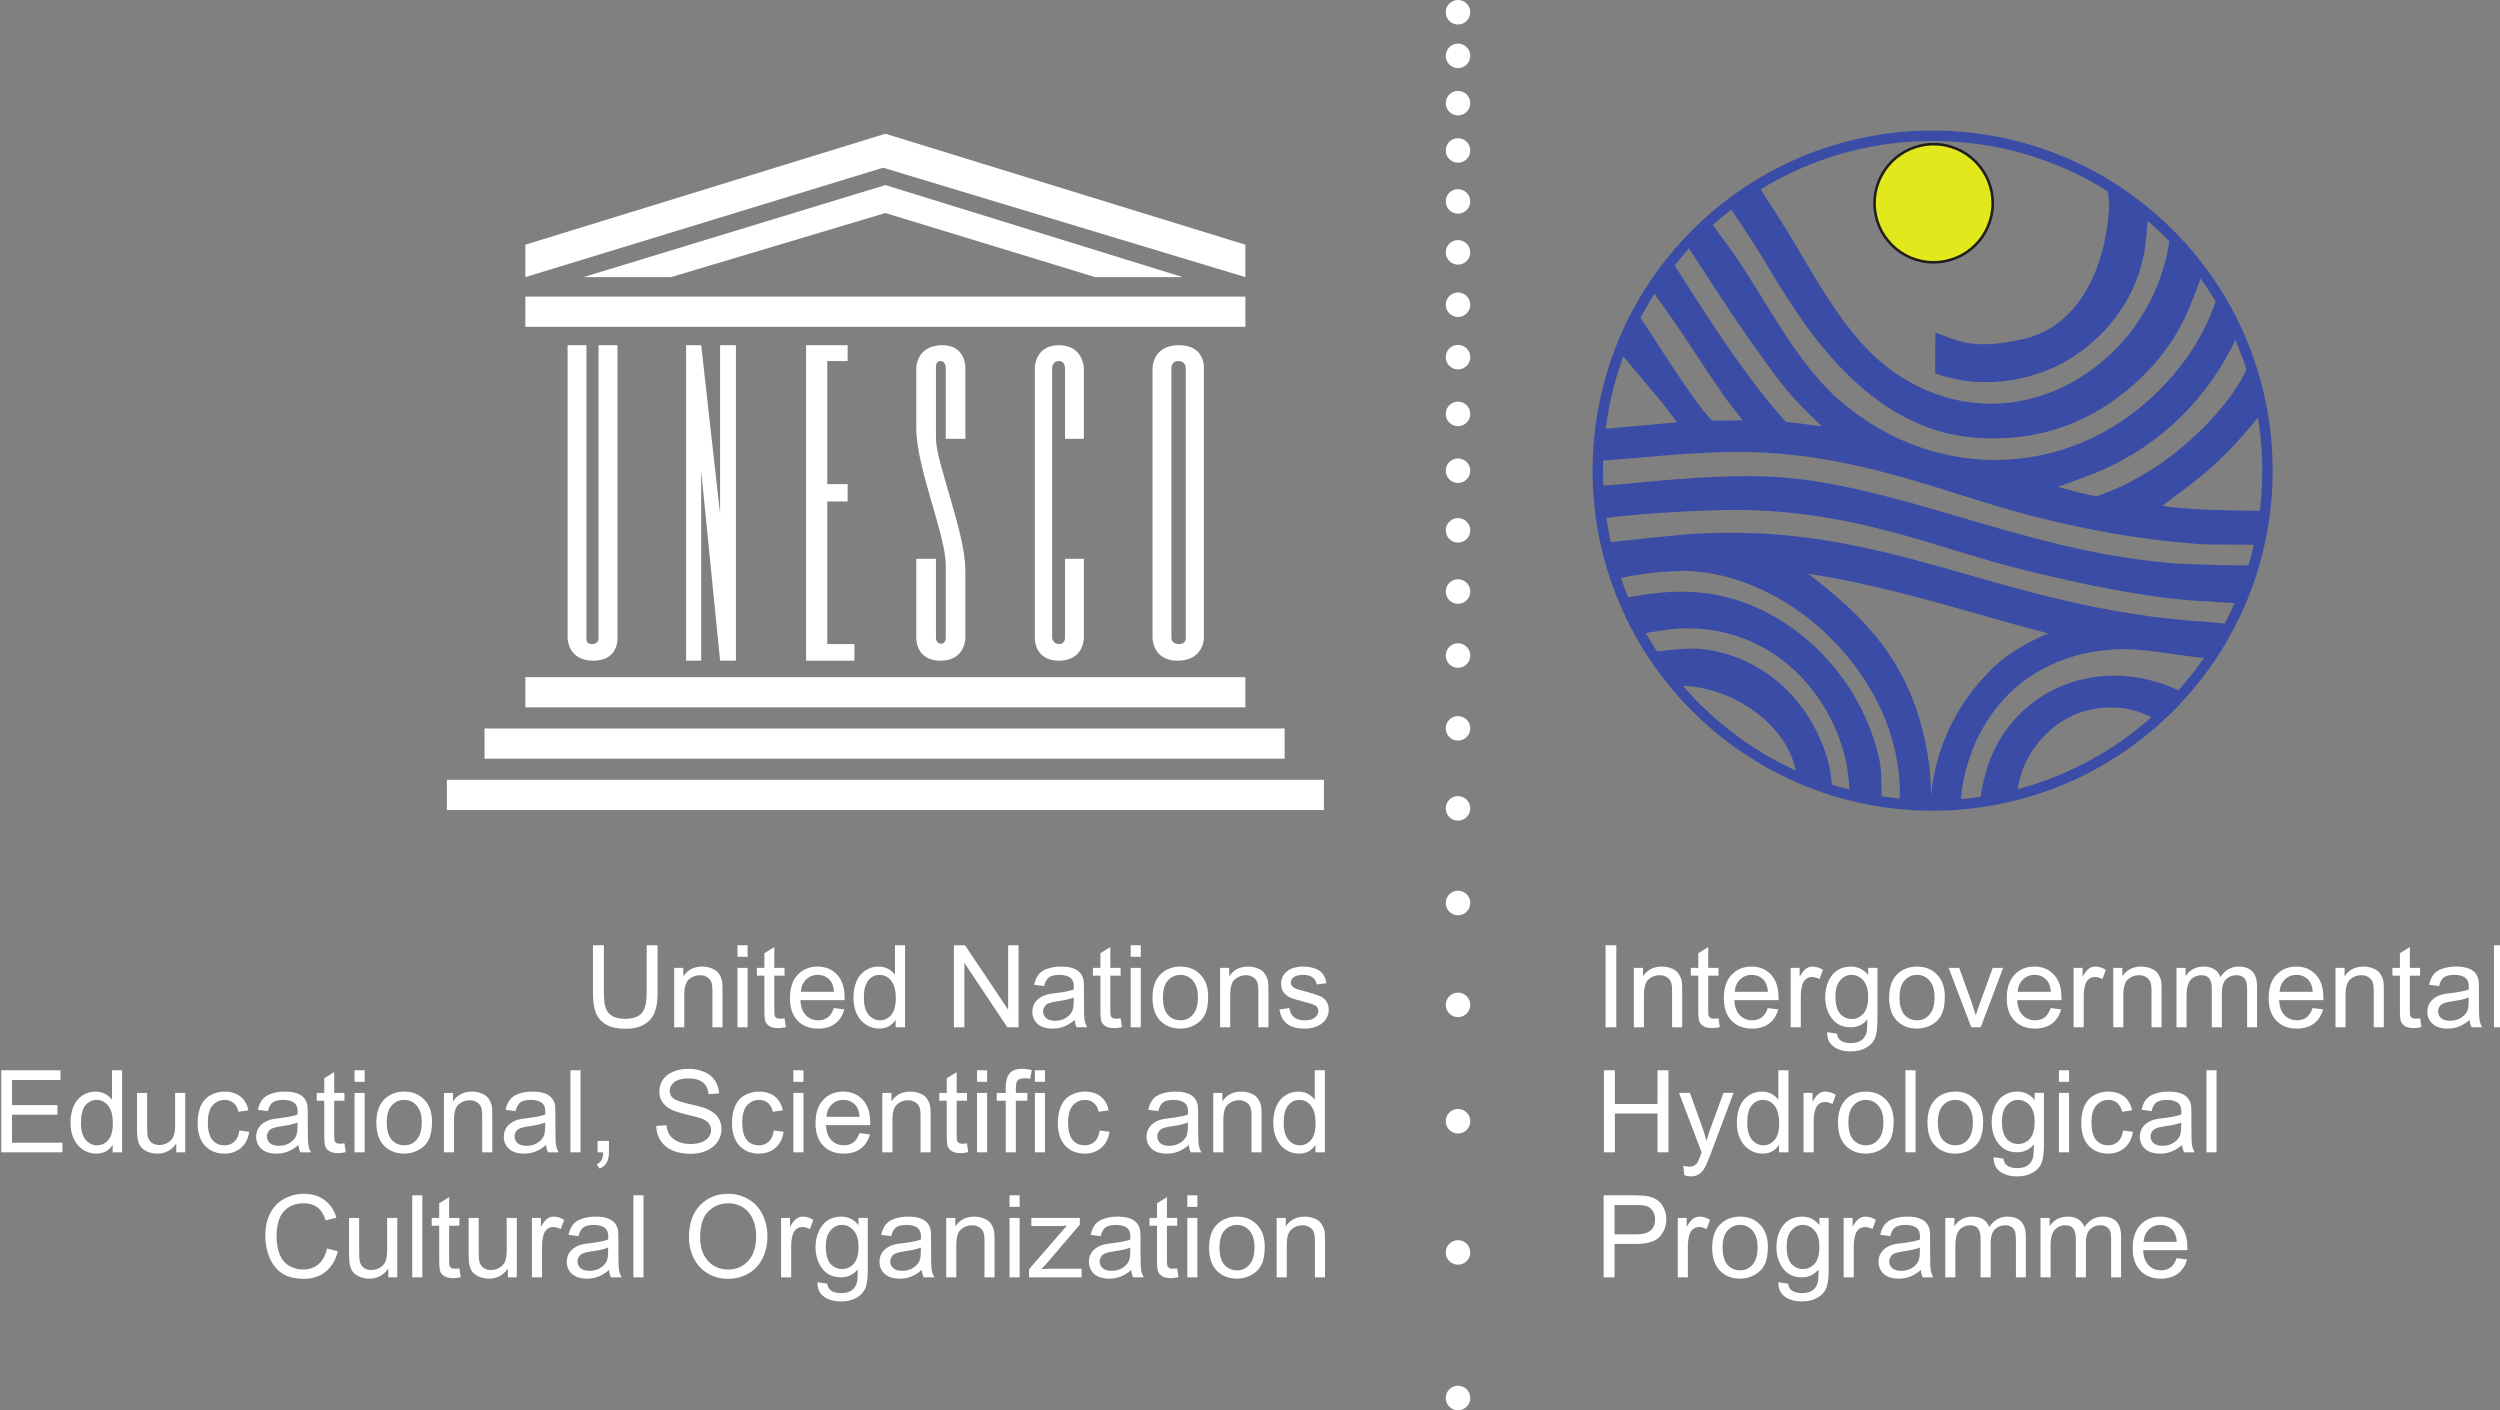 <?xml version="1.0" encoding="UTF-8" standalone="no"?>
<!-- Created with Inkscape (http://www.inkscape.org/) -->

<svg
   xmlns:dc="http://purl.org/dc/elements/1.1/"
   xmlns:cc="http://creativecommons.org/ns#"
   xmlns:rdf="http://www.w3.org/1999/02/22-rdf-syntax-ns#"
   xmlns:svg="http://www.w3.org/2000/svg"
   xmlns="http://www.w3.org/2000/svg"
   xmlns:xlink="http://www.w3.org/1999/xlink"
   xmlns:sodipodi="http://sodipodi.sourceforge.net/DTD/sodipodi-0.dtd"
   xmlns:inkscape="http://www.inkscape.org/namespaces/inkscape"
   width="195"
   height="110"
   viewBox="0 0 51.594 29.104"
   version="1.1"
   id="svg8"
   inkscape:version="0.92.4 (5da689c313, 2019-01-14)"
   sodipodi:docname="sector_sc_ihp_en_color_white.svg">
  <rect x="0" y="0" width="51.594" height="29.104" fill="#808080" stroke="none"/>
  <defs
     id="defs2">
    <g
       id="g2036">
      <symbol
         id="glyph0-0"
         overflow="visible"
         style="overflow:visible">
        <path
           id="path1910"
           d="M 1.375,0 V -6.875 H 6.875 V 0 Z M 1.547,-0.172 H 6.703 V -6.703 H 1.547 Z M 1.547,-0.172"
           style="stroke:none"
           inkscape:connector-curvature="0" />
      </symbol>
      <symbol
         id="glyph0-1"
         overflow="visible"
         style="overflow:visible">
        <path
           id="path1913"
           d="M 1.031,0 V -7.875 H 2.062 V 0 Z M 1.031,0"
           style="stroke:none"
           inkscape:connector-curvature="0" />
      </symbol>
      <symbol
         id="glyph0-2"
         overflow="visible"
         style="overflow:visible">
        <path
           id="path1916"
           d="M 0.719,0 V -5.703 H 1.594 V -4.891 C 2.008,-5.516 2.613,-5.828 3.406,-5.828 3.75,-5.828 4.066,-5.766 4.359,-5.641 4.648,-5.523 4.863,-5.363 5,-5.156 5.145,-4.957 5.25,-4.723 5.312,-4.453 5.344,-4.266 5.359,-3.945 5.359,-3.5 V 0 H 4.391 V -3.469 C 4.391,-3.863 4.352,-4.156 4.281,-4.344 4.207,-4.539 4.07,-4.695 3.875,-4.812 3.688,-4.938 3.461,-5 3.203,-5 2.797,-5 2.441,-4.867 2.141,-4.609 1.836,-4.348 1.688,-3.848 1.688,-3.109 V 0 Z M 0.719,0"
           style="stroke:none"
           inkscape:connector-curvature="0" />
      </symbol>
      <symbol
         id="glyph0-3"
         overflow="visible"
         style="overflow:visible">
        <path
           id="path1919"
           d="M 2.844,-0.859 2.969,-0.016 C 2.695,0.047 2.457,0.078 2.25,0.078 1.895,0.078 1.617,0.02 1.422,-0.094 1.234,-0.207 1.098,-0.352 1.016,-0.531 0.941,-0.707 0.906,-1.086 0.906,-1.672 V -4.953 H 0.188 V -5.703 H 0.906 V -7.109 L 1.859,-7.703 V -5.703 H 2.844 V -4.953 H 1.859 V -1.609 C 1.859,-1.336 1.875,-1.16 1.906,-1.078 1.945,-1.004 2.004,-0.941 2.078,-0.891 2.16,-0.848 2.27,-0.828 2.406,-0.828 2.52,-0.828 2.664,-0.836 2.844,-0.859 Z M 2.844,-0.859"
           style="stroke:none"
           inkscape:connector-curvature="0" />
      </symbol>
      <symbol
         id="glyph0-4"
         overflow="visible"
         style="overflow:visible">
        <path
           id="path1922"
           d="M 4.625,-1.844 5.625,-1.719 C 5.469,-1.133 5.176,-0.68 4.75,-0.359 4.32,-0.035 3.781,0.125 3.125,0.125 2.289,0.125 1.629,-0.129 1.141,-0.641 0.648,-1.148 0.406,-1.867 0.406,-2.797 0.406,-3.766 0.648,-4.508 1.141,-5.031 1.641,-5.562 2.281,-5.828 3.062,-5.828 3.832,-5.828 4.457,-5.566 4.938,-5.047 5.414,-4.535 5.656,-3.805 5.656,-2.859 5.656,-2.805 5.656,-2.723 5.656,-2.609 H 1.406 C 1.438,-1.984 1.609,-1.504 1.922,-1.172 2.242,-0.836 2.645,-0.672 3.125,-0.672 3.477,-0.672 3.781,-0.758 4.031,-0.938 4.281,-1.125 4.477,-1.426 4.625,-1.844 Z M 1.453,-3.406 H 4.641 C 4.598,-3.883 4.477,-4.242 4.281,-4.484 3.969,-4.848 3.566,-5.031 3.078,-5.031 2.629,-5.031 2.254,-4.879 1.953,-4.578 1.648,-4.285 1.484,-3.895 1.453,-3.406 Z M 1.453,-3.406"
           style="stroke:none"
           inkscape:connector-curvature="0" />
      </symbol>
      <symbol
         id="glyph0-5"
         overflow="visible"
         style="overflow:visible">
        <path
           id="path1925"
           d="M 0.719,0 V -5.703 H 1.578 V -4.844 C 1.805,-5.25 2.016,-5.516 2.203,-5.641 2.391,-5.766 2.594,-5.828 2.812,-5.828 3.145,-5.828 3.477,-5.723 3.812,-5.516 L 3.484,-4.625 C 3.242,-4.758 3.004,-4.828 2.766,-4.828 2.555,-4.828 2.367,-4.766 2.203,-4.641 2.035,-4.516 1.914,-4.336 1.844,-4.109 1.738,-3.766 1.688,-3.391 1.688,-2.984 V 0 Z M 0.719,0"
           style="stroke:none"
           inkscape:connector-curvature="0" />
      </symbol>
      <symbol
         id="glyph0-6"
         overflow="visible"
         style="overflow:visible">
        <path
           id="path1928"
           d="M 0.547,0.469 1.484,0.609 C 1.523,0.898 1.633,1.113 1.812,1.25 2.051,1.426 2.379,1.516 2.797,1.516 3.242,1.516 3.586,1.426 3.828,1.25 4.078,1.07 4.242,0.82 4.328,0.5 4.379,0.301 4.406,-0.113 4.406,-0.75 3.977,-0.25 3.445,0 2.812,0 2.031,0 1.426,-0.281 1,-0.844 0.57,-1.414 0.359,-2.098 0.359,-2.891 0.359,-3.43 0.457,-3.93 0.656,-4.391 0.852,-4.848 1.133,-5.203 1.5,-5.453 1.875,-5.703 2.316,-5.828 2.828,-5.828 3.492,-5.828 4.047,-5.555 4.484,-5.016 V -5.703 H 5.375 V -0.781 C 5.375,0.113 5.285,0.742 5.109,1.109 4.93,1.484 4.645,1.773 4.25,1.984 3.852,2.203 3.367,2.312 2.797,2.312 2.117,2.312 1.57,2.156 1.156,1.844 0.738,1.539 0.535,1.082 0.547,0.469 Z M 1.344,-2.953 C 1.344,-2.203 1.488,-1.656 1.781,-1.312 2.082,-0.969 2.457,-0.797 2.906,-0.797 3.352,-0.797 3.727,-0.969 4.031,-1.312 4.332,-1.656 4.484,-2.191 4.484,-2.922 4.484,-3.617 4.328,-4.145 4.016,-4.5 3.703,-4.852 3.328,-5.031 2.891,-5.031 2.461,-5.031 2.098,-4.852 1.797,-4.5 1.492,-4.156 1.344,-3.641 1.344,-2.953 Z M 1.344,-2.953"
           style="stroke:none"
           inkscape:connector-curvature="0" />
      </symbol>
      <symbol
         id="glyph0-7"
         overflow="visible"
         style="overflow:visible">
        <path
           id="path1931"
           d="M 0.359,-2.859 C 0.359,-3.91 0.656,-4.691 1.25,-5.203 1.738,-5.617 2.336,-5.828 3.047,-5.828 3.828,-5.828 4.461,-5.57 4.953,-5.062 5.453,-4.551 5.703,-3.844 5.703,-2.938 5.703,-2.195 5.594,-1.613 5.375,-1.188 5.156,-0.77 4.832,-0.445 4.406,-0.219 3.988,0.008 3.535,0.125 3.047,0.125 2.242,0.125 1.594,-0.129 1.094,-0.641 0.602,-1.148 0.359,-1.891 0.359,-2.859 Z M 1.359,-2.859 C 1.359,-2.117 1.516,-1.566 1.828,-1.203 2.148,-0.848 2.555,-0.672 3.047,-0.672 3.523,-0.672 3.922,-0.852 4.234,-1.219 4.555,-1.582 4.719,-2.141 4.719,-2.891 4.719,-3.586 4.555,-4.117 4.234,-4.484 3.91,-4.848 3.516,-5.031 3.047,-5.031 2.555,-5.031 2.148,-4.848 1.828,-4.484 1.516,-4.129 1.359,-3.586 1.359,-2.859 Z M 1.359,-2.859"
           style="stroke:none"
           inkscape:connector-curvature="0" />
      </symbol>
      <symbol
         id="glyph0-8"
         overflow="visible"
         style="overflow:visible">
        <path
           id="path1934"
           d="M 2.312,0 0.141,-5.703 H 1.156 L 2.391,-2.281 C 2.516,-1.914 2.633,-1.535 2.75,-1.141 2.832,-1.441 2.953,-1.801 3.109,-2.219 L 4.375,-5.703 H 5.375 L 3.219,0 Z M 2.312,0"
           style="stroke:none"
           inkscape:connector-curvature="0" />
      </symbol>
      <symbol
         id="glyph0-9"
         overflow="visible"
         style="overflow:visible">
        <path
           id="path1937"
           d="M 0.719,0 V -5.703 H 1.594 V -4.906 C 1.77,-5.188 2.004,-5.41 2.297,-5.578 2.598,-5.742 2.938,-5.828 3.312,-5.828 3.738,-5.828 4.086,-5.738 4.359,-5.562 4.629,-5.395 4.82,-5.148 4.938,-4.828 5.383,-5.492 5.969,-5.828 6.688,-5.828 7.258,-5.828 7.695,-5.672 8,-5.359 8.301,-5.047 8.453,-4.566 8.453,-3.922 V 0 H 7.5 V -3.594 C 7.5,-3.977 7.469,-4.254 7.406,-4.422 7.344,-4.598 7.227,-4.738 7.062,-4.844 6.895,-4.945 6.703,-5 6.484,-5 6.078,-5 5.738,-4.863 5.469,-4.594 5.207,-4.32 5.078,-3.895 5.078,-3.312 V 0 H 4.109 V -3.703 C 4.109,-4.129 4.031,-4.453 3.875,-4.672 3.719,-4.891 3.461,-5 3.109,-5 2.836,-5 2.582,-4.926 2.344,-4.781 2.113,-4.633 1.945,-4.422 1.844,-4.141 1.738,-3.867 1.688,-3.473 1.688,-2.953 V 0 Z M 0.719,0"
           style="stroke:none"
           inkscape:connector-curvature="0" />
      </symbol>
      <symbol
         id="glyph0-10"
         overflow="visible"
         style="overflow:visible">
        <path
           id="path1940"
           d="M 4.453,-0.703 C 4.086,-0.398 3.738,-0.188 3.406,-0.062 3.082,0.062 2.727,0.125 2.344,0.125 1.719,0.125 1.234,-0.023 0.891,-0.328 0.555,-0.641 0.391,-1.031 0.391,-1.5 0.391,-1.781 0.453,-2.035 0.578,-2.266 0.711,-2.492 0.879,-2.676 1.078,-2.812 1.285,-2.957 1.52,-3.066 1.781,-3.141 1.969,-3.191 2.254,-3.238 2.641,-3.281 3.422,-3.375 3.992,-3.488 4.359,-3.625 4.367,-3.75 4.375,-3.832 4.375,-3.875 4.375,-4.27 4.281,-4.547 4.094,-4.703 3.852,-4.922 3.488,-5.031 3,-5.031 2.539,-5.031 2.203,-4.953 1.984,-4.797 1.773,-4.641 1.617,-4.359 1.516,-3.953 L 0.562,-4.078 C 0.645,-4.484 0.785,-4.812 0.984,-5.062 1.18,-5.312 1.469,-5.5 1.844,-5.625 2.219,-5.758 2.648,-5.828 3.141,-5.828 3.629,-5.828 4.023,-5.77 4.328,-5.656 4.629,-5.539 4.848,-5.395 4.984,-5.219 5.129,-5.051 5.234,-4.836 5.297,-4.578 5.328,-4.41 5.344,-4.109 5.344,-3.672 V -2.391 C 5.344,-1.492 5.363,-0.926 5.406,-0.688 5.445,-0.445 5.531,-0.219 5.656,0 H 4.641 C 4.535,-0.195 4.473,-0.43 4.453,-0.703 Z M 4.359,-2.859 C 4.016,-2.711 3.488,-2.594 2.781,-2.5 2.383,-2.438 2.102,-2.367 1.938,-2.297 1.781,-2.234 1.656,-2.129 1.562,-1.984 1.469,-1.848 1.422,-1.695 1.422,-1.531 1.422,-1.27 1.52,-1.051 1.719,-0.875 1.914,-0.707 2.203,-0.625 2.578,-0.625 2.953,-0.625 3.281,-0.707 3.562,-0.875 3.852,-1.039 4.07,-1.266 4.219,-1.547 4.312,-1.766 4.359,-2.086 4.359,-2.516 Z M 4.359,-2.859"
           style="stroke:none"
           inkscape:connector-curvature="0" />
      </symbol>
      <symbol
         id="glyph0-11"
         overflow="visible"
         style="overflow:visible">
        <path
           id="path1943"
           d="M 0.703,0 V -7.875 H 1.672 V 0 Z M 0.703,0"
           style="stroke:none"
           inkscape:connector-curvature="0" />
      </symbol>
      <symbol
         id="glyph0-12"
         overflow="visible"
         style="overflow:visible">
        <path
           id="path1946"
           d="M 0.875,0 V -7.875 H 1.922 V -4.641 H 6.016 V -7.875 H 7.062 V 0 H 6.016 V -3.719 H 1.922 V 0 Z M 0.875,0"
           style="stroke:none"
           inkscape:connector-curvature="0" />
      </symbol>
      <symbol
         id="glyph0-13"
         overflow="visible"
         style="overflow:visible">
        <path
           id="path1949"
           d="M 0.688,2.203 0.578,1.297 C 0.785,1.348 0.969,1.375 1.125,1.375 1.344,1.375 1.516,1.336 1.641,1.266 1.773,1.191 1.879,1.094 1.953,0.969 2.016,0.875 2.113,0.633 2.25,0.25 2.27,0.195 2.301,0.117 2.344,0.016 L 0.172,-5.703 H 1.219 L 2.406,-2.406 C 2.562,-1.977 2.695,-1.535 2.812,-1.078 2.926,-1.523 3.062,-1.957 3.219,-2.375 L 4.438,-5.703 H 5.406 L 3.234,0.094 C 3.004,0.719 2.82,1.148 2.688,1.391 2.52,1.711 2.32,1.945 2.094,2.094 1.875,2.238 1.613,2.312 1.312,2.312 1.125,2.312 0.914,2.273 0.688,2.203 Z M 0.688,2.203"
           style="stroke:none"
           inkscape:connector-curvature="0" />
      </symbol>
      <symbol
         id="glyph0-14"
         overflow="visible"
         style="overflow:visible">
        <path
           id="path1952"
           d="M 4.422,0 V -0.719 C 4.066,-0.156 3.535,0.125 2.828,0.125 2.379,0.125 1.961,0 1.578,-0.25 1.191,-0.5 0.895,-0.848 0.688,-1.297 0.477,-1.742 0.375,-2.258 0.375,-2.844 0.375,-3.414 0.469,-3.93 0.656,-4.391 0.852,-4.859 1.141,-5.211 1.516,-5.453 1.891,-5.703 2.312,-5.828 2.781,-5.828 3.125,-5.828 3.43,-5.754 3.703,-5.609 3.973,-5.461 4.191,-5.273 4.359,-5.047 V -7.875 H 5.328 V 0 Z M 1.375,-2.844 C 1.375,-2.113 1.523,-1.566 1.828,-1.203 2.141,-0.848 2.504,-0.672 2.922,-0.672 3.348,-0.672 3.707,-0.844 4,-1.188 4.289,-1.531 4.438,-2.055 4.438,-2.766 4.438,-3.547 4.285,-4.117 3.984,-4.484 3.691,-4.848 3.32,-5.031 2.875,-5.031 2.445,-5.031 2.086,-4.852 1.797,-4.5 1.516,-4.156 1.375,-3.602 1.375,-2.844 Z M 1.375,-2.844"
           style="stroke:none"
           inkscape:connector-curvature="0" />
      </symbol>
      <symbol
         id="glyph0-15"
         overflow="visible"
         style="overflow:visible">
        <path
           id="path1955"
           d="M 0.734,-6.766 V -7.875 H 1.703 V -6.766 Z M 0.734,0 V -5.703 H 1.703 V 0 Z M 0.734,0"
           style="stroke:none"
           inkscape:connector-curvature="0" />
      </symbol>
      <symbol
         id="glyph0-16"
         overflow="visible"
         style="overflow:visible">
        <path
           id="path1958"
           d="M 4.453,-2.094 5.391,-1.969 C 5.297,-1.312 5.031,-0.797 4.594,-0.422 4.164,-0.055 3.645,0.125 3.031,0.125 2.25,0.125 1.617,-0.129 1.141,-0.641 0.672,-1.148 0.438,-1.879 0.438,-2.828 0.438,-3.441 0.535,-3.977 0.734,-4.438 0.941,-4.906 1.254,-5.254 1.672,-5.484 2.086,-5.711 2.539,-5.828 3.031,-5.828 3.645,-5.828 4.148,-5.672 4.547,-5.359 4.941,-5.047 5.195,-4.602 5.312,-4.031 L 4.359,-3.891 C 4.273,-4.266 4.117,-4.547 3.891,-4.734 3.66,-4.93 3.383,-5.031 3.062,-5.031 2.582,-5.031 2.188,-4.852 1.875,-4.5 1.57,-4.156 1.422,-3.609 1.422,-2.859 1.422,-2.086 1.566,-1.531 1.859,-1.188 2.148,-0.844 2.535,-0.672 3.016,-0.672 3.391,-0.672 3.703,-0.785 3.953,-1.016 4.211,-1.242 4.379,-1.602 4.453,-2.094 Z M 4.453,-2.094"
           style="stroke:none"
           inkscape:connector-curvature="0" />
      </symbol>
      <symbol
         id="glyph0-17"
         overflow="visible"
         style="overflow:visible">
        <path
           id="path1961"
           d=""
           style="stroke:none"
           inkscape:connector-curvature="0" />
      </symbol>
      <symbol
         id="glyph0-18"
         overflow="visible"
         style="overflow:visible">
        <path
           id="path1964"
           d="M 0.844,0 V -7.875 H 3.812 C 4.344,-7.875 4.742,-7.848 5.016,-7.797 5.398,-7.734 5.723,-7.609 5.984,-7.422 6.242,-7.242 6.453,-6.992 6.609,-6.672 6.773,-6.348 6.859,-5.988 6.859,-5.594 6.859,-4.926 6.645,-4.359 6.219,-3.891 5.789,-3.43 5.02,-3.203 3.906,-3.203 H 1.891 V 0 Z M 1.891,-4.125 H 3.922 C 4.598,-4.125 5.078,-4.25 5.359,-4.5 5.641,-4.75 5.781,-5.102 5.781,-5.562 5.781,-5.895 5.695,-6.176 5.531,-6.406 5.363,-6.645 5.145,-6.801 4.875,-6.875 4.695,-6.914 4.375,-6.938 3.906,-6.938 H 1.891 Z M 1.891,-4.125"
           style="stroke:none"
           inkscape:connector-curvature="0" />
      </symbol>
      <symbol
         id="glyph0-19"
         overflow="visible"
         style="overflow:visible">
        <path
           id="path1967"
           d="M 6.016,-7.875 H 7.062 V -3.328 C 7.062,-2.535 6.969,-1.906 6.781,-1.438 6.602,-0.969 6.281,-0.586 5.812,-0.297 5.352,-0.004 4.742,0.141 3.984,0.141 3.242,0.141 2.641,0.016 2.172,-0.234 1.703,-0.492 1.363,-0.863 1.156,-1.344 0.957,-1.832 0.859,-2.492 0.859,-3.328 V -7.875 H 1.906 V -3.328 C 1.906,-2.641 1.969,-2.133 2.094,-1.812 2.219,-1.488 2.438,-1.238 2.75,-1.062 3.062,-0.895 3.441,-0.812 3.891,-0.812 4.648,-0.812 5.191,-0.984 5.516,-1.328 5.848,-1.672 6.016,-2.336 6.016,-3.328 Z M 6.016,-7.875"
           style="stroke:none"
           inkscape:connector-curvature="0" />
      </symbol>
      <symbol
         id="glyph0-20"
         overflow="visible"
         style="overflow:visible">
        <path
           id="path1970"
           d="M 0.844,0 V -7.875 H 1.906 L 6.047,-1.688 V -7.875 H 7.047 V 0 H 5.969 L 1.844,-6.188 V 0 Z M 0.844,0"
           style="stroke:none"
           inkscape:connector-curvature="0" />
      </symbol>
      <symbol
         id="glyph0-21"
         overflow="visible"
         style="overflow:visible">
        <path
           id="path1973"
           d="M 0.344,-1.703 1.297,-1.859 C 1.348,-1.473 1.492,-1.176 1.734,-0.969 1.984,-0.77 2.328,-0.672 2.766,-0.672 3.211,-0.672 3.539,-0.758 3.75,-0.938 3.969,-1.113 4.078,-1.328 4.078,-1.578 4.078,-1.797 3.984,-1.969 3.797,-2.094 3.66,-2.176 3.332,-2.285 2.812,-2.422 2.102,-2.598 1.609,-2.75 1.328,-2.875 1.055,-3.008 0.848,-3.191 0.703,-3.422 0.566,-3.648 0.5,-3.906 0.5,-4.188 0.5,-4.445 0.555,-4.68 0.672,-4.891 0.785,-5.109 0.945,-5.289 1.156,-5.438 1.301,-5.551 1.504,-5.645 1.766,-5.719 2.023,-5.789 2.301,-5.828 2.594,-5.828 3.039,-5.828 3.43,-5.766 3.766,-5.641 4.109,-5.516 4.359,-5.336 4.516,-5.109 4.68,-4.891 4.797,-4.598 4.859,-4.234 L 3.922,-4.109 C 3.867,-4.398 3.738,-4.625 3.531,-4.781 3.332,-4.945 3.047,-5.031 2.672,-5.031 2.223,-5.031 1.906,-4.957 1.719,-4.812 1.531,-4.664 1.438,-4.492 1.438,-4.297 1.438,-4.172 1.473,-4.062 1.547,-3.969 1.629,-3.863 1.754,-3.773 1.922,-3.703 2.016,-3.672 2.301,-3.586 2.781,-3.453 3.457,-3.273 3.93,-3.129 4.203,-3.016 4.473,-2.898 4.688,-2.727 4.844,-2.5 5,-2.281 5.078,-2.004 5.078,-1.672 5.078,-1.348 4.984,-1.047 4.797,-0.766 4.609,-0.484 4.336,-0.266 3.984,-0.109 3.629,0.047 3.227,0.125 2.781,0.125 2.039,0.125 1.473,-0.023 1.078,-0.328 0.691,-0.641 0.445,-1.098 0.344,-1.703 Z M 0.344,-1.703"
           style="stroke:none"
           inkscape:connector-curvature="0" />
      </symbol>
      <symbol
         id="glyph0-22"
         overflow="visible"
         style="overflow:visible">
        <path
           id="path1976"
           d="M 6.469,-2.766 7.516,-2.5 C 7.297,-1.645 6.898,-0.988 6.328,-0.531 5.766,-0.082 5.07,0.141 4.25,0.141 3.395,0.141 2.703,-0.031 2.172,-0.375 1.641,-0.727 1.234,-1.234 0.953,-1.891 0.68,-2.547 0.547,-3.25 0.547,-4 0.547,-4.812 0.703,-5.523 1.016,-6.141 1.328,-6.754 1.77,-7.219 2.344,-7.531 2.926,-7.852 3.566,-8.016 4.266,-8.016 5.055,-8.016 5.719,-7.812 6.25,-7.406 6.789,-7.008 7.164,-6.445 7.375,-5.719 L 6.344,-5.469 C 6.164,-6.039 5.898,-6.457 5.547,-6.719 5.203,-6.977 4.77,-7.109 4.25,-7.109 3.633,-7.109 3.125,-6.961 2.719,-6.672 2.312,-6.391 2.023,-6.004 1.859,-5.516 1.703,-5.023 1.625,-4.52 1.625,-4 1.625,-3.332 1.719,-2.75 1.906,-2.25 2.102,-1.75 2.406,-1.375 2.812,-1.125 3.227,-0.875 3.676,-0.75 4.156,-0.75 4.738,-0.75 5.234,-0.914 5.641,-1.25 6.047,-1.594 6.32,-2.098 6.469,-2.766 Z M 6.469,-2.766"
           style="stroke:none"
           inkscape:connector-curvature="0" />
      </symbol>
      <symbol
         id="glyph0-23"
         overflow="visible"
         style="overflow:visible">
        <path
           id="path1979"
           d="M 4.469,0 V -0.844 C 4.02,-0.195 3.414,0.125 2.656,0.125 2.32,0.125 2.004,0.062 1.703,-0.062 1.41,-0.195 1.191,-0.359 1.047,-0.547 0.91,-0.742 0.816,-0.984 0.766,-1.266 0.723,-1.453 0.703,-1.754 0.703,-2.172 V -5.703 H 1.672 V -2.547 C 1.672,-2.035 1.691,-1.691 1.734,-1.516 1.797,-1.266 1.922,-1.066 2.109,-0.922 2.305,-0.773 2.551,-0.703 2.844,-0.703 3.133,-0.703 3.406,-0.773 3.656,-0.922 3.914,-1.078 4.098,-1.281 4.203,-1.531 4.305,-1.789 4.359,-2.16 4.359,-2.641 V -5.703 H 5.328 V 0 Z M 4.469,0"
           style="stroke:none"
           inkscape:connector-curvature="0" />
      </symbol>
      <symbol
         id="glyph0-24"
         overflow="visible"
         style="overflow:visible">
        <path
           id="path1982"
           d="M 0.531,-3.828 C 0.531,-5.141 0.879,-6.164 1.578,-6.906 2.285,-7.645 3.191,-8.016 4.297,-8.016 5.023,-8.016 5.68,-7.836 6.266,-7.484 6.848,-7.141 7.289,-6.656 7.594,-6.031 7.906,-5.414 8.062,-4.711 8.062,-3.922 8.062,-3.129 7.898,-2.414 7.578,-1.781 7.254,-1.156 6.797,-0.676 6.203,-0.344 5.617,-0.02 4.984,0.141 4.297,0.141 3.555,0.141 2.895,-0.035 2.312,-0.391 1.727,-0.754 1.285,-1.242 0.984,-1.859 0.68,-2.484 0.531,-3.141 0.531,-3.828 Z M 1.609,-3.812 C 1.609,-2.863 1.863,-2.113 2.375,-1.562 2.883,-1.02 3.523,-0.75 4.297,-0.75 5.078,-0.75 5.719,-1.023 6.219,-1.578 6.727,-2.129 6.984,-2.914 6.984,-3.938 6.984,-4.57 6.875,-5.129 6.656,-5.609 6.445,-6.086 6.133,-6.457 5.719,-6.719 5.301,-6.977 4.832,-7.109 4.312,-7.109 3.57,-7.109 2.938,-6.852 2.406,-6.344 1.875,-5.844 1.609,-5 1.609,-3.812 Z M 1.609,-3.812"
           style="stroke:none"
           inkscape:connector-curvature="0" />
      </symbol>
      <symbol
         id="glyph0-25"
         overflow="visible"
         style="overflow:visible">
        <path
           id="path1985"
           d="M 0.219,0 V -0.781 L 3.844,-4.953 C 3.438,-4.93 3.07,-4.922 2.75,-4.922 H 0.438 V -5.703 H 5.094 V -5.062 L 2,-1.438 1.406,-0.781 C 1.844,-0.812 2.25,-0.828 2.625,-0.828 H 5.266 V 0 Z M 0.219,0"
           style="stroke:none"
           inkscape:connector-curvature="0" />
      </symbol>
      <symbol
         id="glyph1-0"
         overflow="visible"
         style="overflow:visible">
        <path
           id="path1988"
           d="M 1.375,0 V -6.875 H 6.875 V 0 Z M 1.547,-0.172 H 6.703 V -6.703 H 1.547 Z M 1.547,-0.172"
           style="stroke:none"
           inkscape:connector-curvature="0" />
      </symbol>
      <symbol
         id="glyph1-1"
         overflow="visible"
         style="overflow:visible">
        <path
           id="path1991"
           d="M 0.875,0 V -7.875 H 6.562 V -6.938 H 1.906 V -4.531 H 6.266 V -3.609 H 1.906 V -0.922 H 6.75 V 0 Z M 0.875,0"
           style="stroke:none"
           inkscape:connector-curvature="0" />
      </symbol>
      <symbol
         id="glyph1-2"
         overflow="visible"
         style="overflow:visible">
        <path
           id="path1994"
           d="M 4.422,0 V -0.719 C 4.066,-0.156 3.535,0.125 2.828,0.125 2.379,0.125 1.961,0 1.578,-0.25 1.191,-0.5 0.895,-0.848 0.688,-1.297 0.477,-1.742 0.375,-2.258 0.375,-2.844 0.375,-3.414 0.469,-3.93 0.656,-4.391 0.852,-4.859 1.141,-5.211 1.516,-5.453 1.891,-5.703 2.312,-5.828 2.781,-5.828 3.125,-5.828 3.43,-5.754 3.703,-5.609 3.973,-5.461 4.191,-5.273 4.359,-5.047 V -7.875 H 5.328 V 0 Z M 1.375,-2.844 C 1.375,-2.113 1.523,-1.566 1.828,-1.203 2.141,-0.848 2.504,-0.672 2.922,-0.672 3.348,-0.672 3.707,-0.844 4,-1.188 4.289,-1.531 4.438,-2.055 4.438,-2.766 4.438,-3.547 4.285,-4.117 3.984,-4.484 3.691,-4.848 3.32,-5.031 2.875,-5.031 2.445,-5.031 2.086,-4.852 1.797,-4.5 1.516,-4.156 1.375,-3.602 1.375,-2.844 Z M 1.375,-2.844"
           style="stroke:none"
           inkscape:connector-curvature="0" />
      </symbol>
      <symbol
         id="glyph1-3"
         overflow="visible"
         style="overflow:visible">
        <path
           id="path1997"
           d="M 4.469,0 V -0.844 C 4.02,-0.195 3.414,0.125 2.656,0.125 2.32,0.125 2.004,0.062 1.703,-0.062 1.41,-0.195 1.191,-0.359 1.047,-0.547 0.91,-0.742 0.816,-0.984 0.766,-1.266 0.723,-1.453 0.703,-1.754 0.703,-2.172 V -5.703 H 1.672 V -2.547 C 1.672,-2.035 1.691,-1.691 1.734,-1.516 1.797,-1.266 1.922,-1.066 2.109,-0.922 2.305,-0.773 2.551,-0.703 2.844,-0.703 3.133,-0.703 3.406,-0.773 3.656,-0.922 3.914,-1.078 4.098,-1.281 4.203,-1.531 4.305,-1.789 4.359,-2.16 4.359,-2.641 V -5.703 H 5.328 V 0 Z M 4.469,0"
           style="stroke:none"
           inkscape:connector-curvature="0" />
      </symbol>
      <symbol
         id="glyph1-4"
         overflow="visible"
         style="overflow:visible">
        <path
           id="path2000"
           d="M 4.453,-2.094 5.391,-1.969 C 5.297,-1.312 5.031,-0.797 4.594,-0.422 4.164,-0.055 3.645,0.125 3.031,0.125 2.25,0.125 1.617,-0.129 1.141,-0.641 0.672,-1.148 0.438,-1.879 0.438,-2.828 0.438,-3.441 0.535,-3.977 0.734,-4.438 0.941,-4.906 1.254,-5.254 1.672,-5.484 2.086,-5.711 2.539,-5.828 3.031,-5.828 3.645,-5.828 4.148,-5.672 4.547,-5.359 4.941,-5.047 5.195,-4.602 5.312,-4.031 L 4.359,-3.891 C 4.273,-4.266 4.117,-4.547 3.891,-4.734 3.66,-4.93 3.383,-5.031 3.062,-5.031 2.582,-5.031 2.188,-4.852 1.875,-4.5 1.57,-4.156 1.422,-3.609 1.422,-2.859 1.422,-2.086 1.566,-1.531 1.859,-1.188 2.148,-0.844 2.535,-0.672 3.016,-0.672 3.391,-0.672 3.703,-0.785 3.953,-1.016 4.211,-1.242 4.379,-1.602 4.453,-2.094 Z M 4.453,-2.094"
           style="stroke:none"
           inkscape:connector-curvature="0" />
      </symbol>
      <symbol
         id="glyph1-5"
         overflow="visible"
         style="overflow:visible">
        <path
           id="path2003"
           d="M 4.453,-0.703 C 4.086,-0.398 3.738,-0.188 3.406,-0.062 3.082,0.062 2.727,0.125 2.344,0.125 1.719,0.125 1.234,-0.023 0.891,-0.328 0.555,-0.641 0.391,-1.031 0.391,-1.5 0.391,-1.781 0.453,-2.035 0.578,-2.266 0.711,-2.492 0.879,-2.676 1.078,-2.812 1.285,-2.957 1.52,-3.066 1.781,-3.141 1.969,-3.191 2.254,-3.238 2.641,-3.281 3.422,-3.375 3.992,-3.488 4.359,-3.625 4.367,-3.75 4.375,-3.832 4.375,-3.875 4.375,-4.27 4.281,-4.547 4.094,-4.703 3.852,-4.922 3.488,-5.031 3,-5.031 2.539,-5.031 2.203,-4.953 1.984,-4.797 1.773,-4.641 1.617,-4.359 1.516,-3.953 L 0.562,-4.078 C 0.645,-4.484 0.785,-4.812 0.984,-5.062 1.18,-5.312 1.469,-5.5 1.844,-5.625 2.219,-5.758 2.648,-5.828 3.141,-5.828 3.629,-5.828 4.023,-5.77 4.328,-5.656 4.629,-5.539 4.848,-5.395 4.984,-5.219 5.129,-5.051 5.234,-4.836 5.297,-4.578 5.328,-4.41 5.344,-4.109 5.344,-3.672 V -2.391 C 5.344,-1.492 5.363,-0.926 5.406,-0.688 5.445,-0.445 5.531,-0.219 5.656,0 H 4.641 C 4.535,-0.195 4.473,-0.43 4.453,-0.703 Z M 4.359,-2.859 C 4.016,-2.711 3.488,-2.594 2.781,-2.5 2.383,-2.438 2.102,-2.367 1.938,-2.297 1.781,-2.234 1.656,-2.129 1.562,-1.984 1.469,-1.848 1.422,-1.695 1.422,-1.531 1.422,-1.27 1.52,-1.051 1.719,-0.875 1.914,-0.707 2.203,-0.625 2.578,-0.625 2.953,-0.625 3.281,-0.707 3.562,-0.875 3.852,-1.039 4.07,-1.266 4.219,-1.547 4.312,-1.766 4.359,-2.086 4.359,-2.516 Z M 4.359,-2.859"
           style="stroke:none"
           inkscape:connector-curvature="0" />
      </symbol>
      <symbol
         id="glyph1-6"
         overflow="visible"
         style="overflow:visible">
        <path
           id="path2006"
           d="M 2.844,-0.859 2.969,-0.016 C 2.695,0.047 2.457,0.078 2.25,0.078 1.895,0.078 1.617,0.02 1.422,-0.094 1.234,-0.207 1.098,-0.352 1.016,-0.531 0.941,-0.707 0.906,-1.086 0.906,-1.672 V -4.953 H 0.188 V -5.703 H 0.906 V -7.109 L 1.859,-7.703 V -5.703 H 2.844 V -4.953 H 1.859 V -1.609 C 1.859,-1.336 1.875,-1.16 1.906,-1.078 1.945,-1.004 2.004,-0.941 2.078,-0.891 2.16,-0.848 2.27,-0.828 2.406,-0.828 2.52,-0.828 2.664,-0.836 2.844,-0.859 Z M 2.844,-0.859"
           style="stroke:none"
           inkscape:connector-curvature="0" />
      </symbol>
      <symbol
         id="glyph1-7"
         overflow="visible"
         style="overflow:visible">
        <path
           id="path2009"
           d="M 0.734,-6.766 V -7.875 H 1.703 V -6.766 Z M 0.734,0 V -5.703 H 1.703 V 0 Z M 0.734,0"
           style="stroke:none"
           inkscape:connector-curvature="0" />
      </symbol>
      <symbol
         id="glyph1-8"
         overflow="visible"
         style="overflow:visible">
        <path
           id="path2012"
           d="M 0.359,-2.859 C 0.359,-3.91 0.656,-4.691 1.25,-5.203 1.738,-5.617 2.336,-5.828 3.047,-5.828 3.828,-5.828 4.461,-5.57 4.953,-5.062 5.453,-4.551 5.703,-3.844 5.703,-2.938 5.703,-2.195 5.594,-1.613 5.375,-1.188 5.156,-0.77 4.832,-0.445 4.406,-0.219 3.988,0.008 3.535,0.125 3.047,0.125 2.242,0.125 1.594,-0.129 1.094,-0.641 0.602,-1.148 0.359,-1.891 0.359,-2.859 Z M 1.359,-2.859 C 1.359,-2.117 1.516,-1.566 1.828,-1.203 2.148,-0.848 2.555,-0.672 3.047,-0.672 3.523,-0.672 3.922,-0.852 4.234,-1.219 4.555,-1.582 4.719,-2.141 4.719,-2.891 4.719,-3.586 4.555,-4.117 4.234,-4.484 3.91,-4.848 3.516,-5.031 3.047,-5.031 2.555,-5.031 2.148,-4.848 1.828,-4.484 1.516,-4.129 1.359,-3.586 1.359,-2.859 Z M 1.359,-2.859"
           style="stroke:none"
           inkscape:connector-curvature="0" />
      </symbol>
      <symbol
         id="glyph1-9"
         overflow="visible"
         style="overflow:visible">
        <path
           id="path2015"
           d="M 0.719,0 V -5.703 H 1.594 V -4.891 C 2.008,-5.516 2.613,-5.828 3.406,-5.828 3.75,-5.828 4.066,-5.766 4.359,-5.641 4.648,-5.523 4.863,-5.363 5,-5.156 5.145,-4.957 5.25,-4.723 5.312,-4.453 5.344,-4.266 5.359,-3.945 5.359,-3.5 V 0 H 4.391 V -3.469 C 4.391,-3.863 4.352,-4.156 4.281,-4.344 4.207,-4.539 4.07,-4.695 3.875,-4.812 3.688,-4.938 3.461,-5 3.203,-5 2.797,-5 2.441,-4.867 2.141,-4.609 1.836,-4.348 1.688,-3.848 1.688,-3.109 V 0 Z M 0.719,0"
           style="stroke:none"
           inkscape:connector-curvature="0" />
      </symbol>
      <symbol
         id="glyph1-10"
         overflow="visible"
         style="overflow:visible">
        <path
           id="path2018"
           d="M 0.703,0 V -7.875 H 1.672 V 0 Z M 0.703,0"
           style="stroke:none"
           inkscape:connector-curvature="0" />
      </symbol>
      <symbol
         id="glyph1-11"
         overflow="visible"
         style="overflow:visible">
        <path
           id="path2021"
           d="M 0.984,0 V -1.094 H 2.078 V 0 C 2.078,0.406 2.004,0.734 1.859,0.984 1.723,1.234 1.5,1.426 1.188,1.562 L 0.906,1.141 C 1.113,1.055 1.266,0.926 1.359,0.75 1.461,0.57 1.52,0.32 1.531,0 Z M 0.984,0"
           style="stroke:none"
           inkscape:connector-curvature="0" />
      </symbol>
      <symbol
         id="glyph1-12"
         overflow="visible"
         style="overflow:visible">
        <path
           id="path2024"
           d=""
           style="stroke:none"
           inkscape:connector-curvature="0" />
      </symbol>
      <symbol
         id="glyph1-13"
         overflow="visible"
         style="overflow:visible">
        <path
           id="path2027"
           d="M 0.5,-2.531 1.484,-2.609 C 1.523,-2.223 1.629,-1.898 1.797,-1.641 1.973,-1.391 2.238,-1.188 2.594,-1.031 2.945,-0.875 3.348,-0.797 3.797,-0.797 4.203,-0.797 4.555,-0.852 4.859,-0.969 5.16,-1.094 5.383,-1.254 5.531,-1.453 5.688,-1.66 5.766,-1.891 5.766,-2.141 5.766,-2.391 5.691,-2.602 5.547,-2.781 5.398,-2.969 5.16,-3.125 4.828,-3.25 4.617,-3.332 4.148,-3.457 3.422,-3.625 2.703,-3.801 2.195,-3.969 1.906,-4.125 1.531,-4.32 1.25,-4.566 1.062,-4.859 0.883,-5.148 0.797,-5.477 0.797,-5.844 0.797,-6.238 0.906,-6.609 1.125,-6.953 1.352,-7.297 1.68,-7.555 2.109,-7.734 2.547,-7.922 3.031,-8.016 3.562,-8.016 4.145,-8.016 4.66,-7.914 5.109,-7.719 5.555,-7.531 5.898,-7.254 6.141,-6.891 6.379,-6.523 6.508,-6.113 6.531,-5.656 L 5.531,-5.578 C 5.477,-6.078 5.297,-6.453 4.984,-6.703 4.672,-6.961 4.211,-7.094 3.609,-7.094 2.984,-7.094 2.523,-6.973 2.234,-6.734 1.941,-6.504 1.797,-6.227 1.797,-5.906 1.797,-5.625 1.898,-5.391 2.109,-5.203 2.305,-5.023 2.828,-4.836 3.672,-4.641 4.523,-4.453 5.109,-4.285 5.422,-4.141 5.879,-3.93 6.219,-3.664 6.438,-3.344 6.656,-3.02 6.766,-2.645 6.766,-2.219 6.766,-1.801 6.645,-1.406 6.406,-1.031 6.164,-0.664 5.816,-0.379 5.359,-0.172 4.91,0.035 4.406,0.141 3.844,0.141 3.133,0.141 2.539,0.035 2.062,-0.172 1.582,-0.379 1.203,-0.691 0.922,-1.109 0.648,-1.523 0.508,-2 0.5,-2.531 Z M 0.5,-2.531"
           style="stroke:none"
           inkscape:connector-curvature="0" />
      </symbol>
      <symbol
         id="glyph1-14"
         overflow="visible"
         style="overflow:visible">
        <path
           id="path2030"
           d="M 4.625,-1.844 5.625,-1.719 C 5.469,-1.133 5.176,-0.68 4.75,-0.359 4.32,-0.035 3.781,0.125 3.125,0.125 2.289,0.125 1.629,-0.129 1.141,-0.641 0.648,-1.148 0.406,-1.867 0.406,-2.797 0.406,-3.766 0.648,-4.508 1.141,-5.031 1.641,-5.562 2.281,-5.828 3.062,-5.828 3.832,-5.828 4.457,-5.566 4.938,-5.047 5.414,-4.535 5.656,-3.805 5.656,-2.859 5.656,-2.805 5.656,-2.723 5.656,-2.609 H 1.406 C 1.438,-1.984 1.609,-1.504 1.922,-1.172 2.242,-0.836 2.645,-0.672 3.125,-0.672 3.477,-0.672 3.781,-0.758 4.031,-0.938 4.281,-1.125 4.477,-1.426 4.625,-1.844 Z M 1.453,-3.406 H 4.641 C 4.598,-3.883 4.477,-4.242 4.281,-4.484 3.969,-4.848 3.566,-5.031 3.078,-5.031 2.629,-5.031 2.254,-4.879 1.953,-4.578 1.648,-4.285 1.484,-3.895 1.453,-3.406 Z M 1.453,-3.406"
           style="stroke:none"
           inkscape:connector-curvature="0" />
      </symbol>
      <symbol
         id="glyph1-15"
         overflow="visible"
         style="overflow:visible">
        <path
           id="path2033"
           d="M 0.984,0 V -4.953 H 0.125 V -5.703 H 0.984 V -6.25 C 0.984,-6.82 1.102,-7.258 1.344,-7.562 1.594,-7.863 1.977,-8.016 2.5,-8.016 2.852,-8.016 3.18,-7.973 3.484,-7.891 L 3.328,-7.062 C 3.141,-7.094 2.969,-7.109 2.812,-7.109 2.477,-7.109 2.25,-7.039 2.125,-6.906 2.008,-6.781 1.953,-6.504 1.953,-6.078 V -5.703 H 3.062 V -4.953 H 1.953 V 0 Z M 3.781,-6.766 V -7.875 H 4.75 V -6.766 Z M 3.781,0 V -5.703 H 4.75 V 0 Z M 3.781,0"
           style="stroke:none"
           inkscape:connector-curvature="0" />
      </symbol>
    </g>
  </defs>
  <sodipodi:namedview
     id="base"
     pagecolor="#ffffff"
     bordercolor="#666666"
     borderopacity="1.0"
     inkscape:pageopacity="0.0"
     inkscape:pageshadow="2"
     inkscape:zoom="2.8"
     inkscape:cx="60.063078"
     inkscape:cy="79.808082"
     inkscape:document-units="mm"
     inkscape:current-layer="layer1"
     showgrid="false"
     units="px"
     inkscape:window-width="1920"
     inkscape:window-height="1017"
     inkscape:window-x="-8"
     inkscape:window-y="-8"
     inkscape:window-maximized="1" />
  <g
     inkscape:label="Layer 1"
     inkscape:groupmode="layer"
     id="layer1"
     transform="translate(0,-267.896)">
    <path
       inkscape:connector-curvature="0"
       style="fill:#ffffff;fill-opacity:1;fill-rule:nonzero;stroke:none;stroke-width:0.215"
       d="M 30.343,268.149 C 30.343,268.288 30.229,268.402 30.089,268.402 29.95,268.402 29.837,268.288 29.837,268.149 29.837,268.009 29.95,267.896 30.089,267.896 30.229,267.896 30.343,268.009 30.343,268.149"
       id="path2040" />
    <path
       inkscape:connector-curvature="0"
       style="fill:#ffffff;fill-opacity:1;fill-rule:nonzero;stroke:none;stroke-width:0.215"
       d="M 30.343,269.049 C 30.343,269.188 30.229,269.302 30.089,269.302 29.95,269.302 29.837,269.188 29.837,269.049 29.837,268.909 29.95,268.796 30.089,268.796 30.229,268.796 30.343,268.909 30.343,269.049"
       id="path2042" />
    <path
       inkscape:connector-curvature="0"
       style="fill:#ffffff;fill-opacity:1;fill-rule:nonzero;stroke:none;stroke-width:0.215"
       d="M 30.343,270.025 C 30.343,270.165 30.229,270.278 30.089,270.278 29.95,270.278 29.837,270.165 29.837,270.025 29.837,269.885 29.95,269.772 30.089,269.772 30.229,269.772 30.343,269.885 30.343,270.025"
       id="path2044" />
    <path
       inkscape:connector-curvature="0"
       style="fill:#ffffff;fill-opacity:1;fill-rule:nonzero;stroke:none;stroke-width:0.215"
       d="M 30.343,271.001 C 30.343,271.141 30.229,271.254 30.089,271.254 29.95,271.254 29.837,271.141 29.837,271.001 29.837,270.861 29.95,270.748 30.089,270.748 30.229,270.748 30.343,270.861 30.343,271.001"
       id="path2046" />
    <path
       inkscape:connector-curvature="0"
       style="fill:#ffffff;fill-opacity:1;fill-rule:nonzero;stroke:none;stroke-width:0.215"
       d="M 30.343,272.052 C 30.343,272.192 30.229,272.305 30.089,272.305 29.95,272.305 29.837,272.192 29.837,272.052 29.837,271.913 29.95,271.799 30.089,271.799 30.229,271.799 30.343,271.913 30.343,272.052"
       id="path2048" />
    <path
       inkscape:connector-curvature="0"
       style="fill:#ffffff;fill-opacity:1;fill-rule:nonzero;stroke:none;stroke-width:0.215"
       d="M 30.343,273.104 C 30.343,273.243 30.229,273.357 30.089,273.357 29.95,273.357 29.837,273.243 29.837,273.104 29.837,272.964 29.95,272.851 30.089,272.851 30.229,272.851 30.343,272.964 30.343,273.104"
       id="path2050" />
    <path
       inkscape:connector-curvature="0"
       style="fill:#ffffff;fill-opacity:1;fill-rule:nonzero;stroke:none;stroke-width:0.215"
       d="M 30.343,274.185 C 30.343,274.325 30.229,274.438 30.089,274.438 29.95,274.438 29.837,274.325 29.837,274.185 29.837,274.045 29.95,273.932 30.089,273.932 30.229,273.932 30.343,274.045 30.343,274.185"
       id="path2052" />
    <path
       inkscape:connector-curvature="0"
       style="fill:#ffffff;fill-opacity:1;fill-rule:nonzero;stroke:none;stroke-width:0.215"
       d="M 30.343,275.267 C 30.343,275.407 30.229,275.52 30.089,275.52 29.95,275.52 29.837,275.407 29.837,275.267 29.837,275.127 29.95,275.013 30.089,275.013 30.229,275.013 30.343,275.127 30.343,275.267"
       id="path2054" />
    <path
       inkscape:connector-curvature="0"
       style="fill:#ffffff;fill-opacity:1;fill-rule:nonzero;stroke:none;stroke-width:0.215"
       d="M 30.343,276.438 C 30.343,276.578 30.229,276.691 30.089,276.691 29.95,276.691 29.837,276.578 29.837,276.438 29.837,276.298 29.95,276.185 30.089,276.185 30.229,276.185 30.343,276.298 30.343,276.438"
       id="path2056" />
    <path
       inkscape:connector-curvature="0"
       style="fill:#ffffff;fill-opacity:1;fill-rule:nonzero;stroke:none;stroke-width:0.215"
       d="M 30.343,277.61 C 30.343,277.749 30.229,277.863 30.089,277.863 29.95,277.863 29.837,277.749 29.837,277.61 29.837,277.47 29.95,277.357 30.089,277.357 30.229,277.357 30.343,277.47 30.343,277.61"
       id="path2058" />
    <path
       inkscape:connector-curvature="0"
       style="fill:#ffffff;fill-opacity:1;fill-rule:nonzero;stroke:none;stroke-width:0.215"
       d="M 30.343,278.841 C 30.343,278.981 30.229,279.094 30.089,279.094 29.95,279.094 29.837,278.981 29.837,278.841 29.837,278.701 29.95,278.588 30.089,278.588 30.229,278.588 30.343,278.701 30.343,278.841"
       id="path2060" />
    <path
       inkscape:connector-curvature="0"
       style="fill:#ffffff;fill-opacity:1;fill-rule:nonzero;stroke:none;stroke-width:0.215"
       d="M 30.343,280.104 C 30.343,280.243 30.229,280.357 30.089,280.357 29.95,280.357 29.837,280.243 29.837,280.104 29.837,279.964 29.95,279.85 30.089,279.85 30.229,279.85 30.343,279.964 30.343,280.104"
       id="path2062" />
    <path
       inkscape:connector-curvature="0"
       style="fill:#ffffff;fill-opacity:1;fill-rule:nonzero;stroke:none;stroke-width:0.215"
       d="M 30.343,281.425 C 30.343,281.564 30.229,281.678 30.089,281.678 29.95,281.678 29.837,281.564 29.837,281.425 29.837,281.285 29.95,281.171 30.089,281.171 30.229,281.171 30.343,281.285 30.343,281.425"
       id="path2064" />
    <path
       inkscape:connector-curvature="0"
       style="fill:#ffffff;fill-opacity:1;fill-rule:nonzero;stroke:none;stroke-width:0.215"
       d="M 30.343,282.927 C 30.343,283.066 30.229,283.18 30.089,283.18 29.95,283.18 29.837,283.066 29.837,282.927 29.837,282.787 29.95,282.674 30.089,282.674 30.229,282.674 30.343,282.787 30.343,282.927"
       id="path2066" />
    <path
       inkscape:connector-curvature="0"
       style="fill:#ffffff;fill-opacity:1;fill-rule:nonzero;stroke:none;stroke-width:0.215"
       d="M 30.343,284.579 C 30.343,284.718 30.229,284.832 30.089,284.832 29.95,284.832 29.837,284.718 29.837,284.579 29.837,284.439 29.95,284.325 30.089,284.325 30.229,284.325 30.343,284.439 30.343,284.579"
       id="path2068" />
    <path
       inkscape:connector-curvature="0"
       style="fill:#ffffff;fill-opacity:1;fill-rule:nonzero;stroke:none;stroke-width:0.215"
       d="M 30.343,286.531 C 30.343,286.671 30.229,286.785 30.089,286.785 29.95,286.785 29.837,286.671 29.837,286.531 29.837,286.391 29.95,286.278 30.089,286.278 30.229,286.278 30.343,286.391 30.343,286.531"
       id="path2070" />
    <path
       inkscape:connector-curvature="0"
       style="fill:#ffffff;fill-opacity:1;fill-rule:nonzero;stroke:none;stroke-width:0.215"
       d="M 30.343,288.634 C 30.343,288.774 30.229,288.887 30.089,288.887 29.95,288.887 29.837,288.774 29.837,288.634 29.837,288.494 29.95,288.381 30.089,288.381 30.229,288.381 30.343,288.494 30.343,288.634"
       id="path2072" />
    <path
       inkscape:connector-curvature="0"
       style="fill:#ffffff;fill-opacity:1;fill-rule:nonzero;stroke:none;stroke-width:0.215"
       d="M 30.343,291.035 C 30.343,291.175 30.229,291.288 30.089,291.288 29.95,291.288 29.837,291.175 29.837,291.035 29.837,290.896 29.95,290.782 30.089,290.782 30.229,290.782 30.343,290.896 30.343,291.035"
       id="path2074" />
    <path
       inkscape:connector-curvature="0"
       style="fill:#ffffff;fill-opacity:1;fill-rule:nonzero;stroke:none;stroke-width:0.215"
       d="M 30.343,293.744 C 30.343,293.884 30.229,293.996 30.089,293.996 29.95,293.996 29.837,293.884 29.837,293.744 29.837,293.603 29.95,293.49 30.089,293.49 30.229,293.49 30.343,293.603 30.343,293.744"
       id="path2076" />
    <path
       inkscape:connector-curvature="0"
       style="fill:#ffffff;fill-opacity:1;fill-rule:nonzero;stroke:none;stroke-width:0.215"
       d="M 30.343,296.748 C 30.343,296.888 30.229,297 30.089,297 29.95,297 29.837,296.888 29.837,296.748 29.837,296.607 29.95,296.494 30.089,296.494 30.229,296.494 30.343,296.607 30.343,296.748"
       id="path2078" />
    <path
       inkscape:connector-curvature="0"
       style="fill:#ffffff;fill-opacity:1;fill-rule:nonzero;stroke:none;stroke-width:0.215"
       d="M 25.702,281.871 H 10.842 V 282.494 H 25.702 Z M 25.702,281.871"
       id="path2080" />
    <path
       inkscape:connector-curvature="0"
       style="fill:#ffffff;fill-opacity:1;fill-rule:nonzero;stroke:none;stroke-width:0.215"
       d="M 26.511,282.93 H 10 V 283.553 H 26.511 Z M 26.511,282.93"
       id="path2082" />
    <path
       inkscape:connector-curvature="0"
       style="fill:#ffffff;fill-opacity:1;fill-rule:nonzero;stroke:none;stroke-width:0.215"
       d="M 27.322,283.989 H 9.222 V 284.613 H 27.322 Z M 27.322,283.989"
       id="path2084" />
    <path
       inkscape:connector-curvature="0"
       style="fill:#ffffff;fill-opacity:1;fill-rule:nonzero;stroke:none;stroke-width:0.215"
       d="M 25.702,274.017 H 10.842 V 274.64 H 25.702 Z M 25.702,274.017"
       id="path2086" />
    <path
       inkscape:connector-curvature="0"
       style="fill:#ffffff;fill-opacity:1;fill-rule:nonzero;stroke:none;stroke-width:0.215"
       d="M 13.848,273.615 18.272,272.292 22.602,273.615 H 24.409 L 18.272,271.715 12.041,273.615 Z M 13.848,273.615"
       id="path2088" />
    <path
       inkscape:connector-curvature="0"
       style="fill:#ffffff;fill-opacity:1;fill-rule:nonzero;stroke:none;stroke-width:0.215"
       d="M 10.842,273.615 18.225,271.357 25.702,273.615 V 272.946 L 18.271,270.656 10.842,272.946 Z M 10.842,273.615"
       id="path2090" />
    <path
       inkscape:connector-curvature="0"
       style="fill:#ffffff;fill-opacity:1;fill-rule:nonzero;stroke:none;stroke-width:0.215"
       d="M 11.714,281.064 C 11.714,281.064 11.714,281.531 12.244,281.531 12.773,281.531 12.743,281.064 12.743,281.064 V 275.02 H 12.353 V 281.079 C 12.353,281.079 12.353,281.188 12.213,281.188 12.072,281.188 12.103,281.048 12.103,281.048 V 275.02 H 11.714 Z M 11.714,281.064"
       id="path2092" />
    <path
       inkscape:connector-curvature="0"
       style="fill:#ffffff;fill-opacity:1;fill-rule:nonzero;stroke:none;stroke-width:0.215"
       d="M 14.16,281.531 H 14.471 V 277.617 L 14.861,281.531 H 15.188 V 275.02 H 14.861 V 278.5 L 14.471,275.02 H 14.16 Z M 14.16,281.531"
       id="path2094" />
    <path
       inkscape:connector-curvature="0"
       style="fill:#ffffff;fill-opacity:1;fill-rule:nonzero;stroke:none;stroke-width:0.215"
       d="M 16.636,281.531 H 17.633 V 281.188 H 17.073 V 278.245 H 17.493 V 277.887 H 17.073 V 275.347 H 17.493 V 275.02 H 16.636 Z M 16.636,281.531"
       id="path2096" />
    <path
       inkscape:connector-curvature="0"
       style="fill:#ffffff;fill-opacity:1;fill-rule:nonzero;stroke:none;stroke-width:0.215"
       d="M 22.368,276.952 V 275.488 C 22.368,275.488 22.353,275.02 21.854,275.02 21.356,275.02 21.356,275.488 21.356,275.488 V 281.064 C 21.356,281.064 21.34,281.531 21.854,281.531 22.368,281.531 22.368,281.064 22.368,281.064 V 279.428 H 21.979 V 281.064 C 21.979,281.064 21.979,281.188 21.854,281.188 21.738,281.188 21.714,281.064 21.714,281.064 V 275.488 C 21.714,275.488 21.714,275.347 21.854,275.347 21.979,275.347 21.979,275.488 21.979,275.488 V 276.952 Z M 22.368,276.952"
       id="path2098" />
    <path
       inkscape:connector-curvature="0"
       style="fill:#ffffff;fill-opacity:1;fill-rule:nonzero;stroke:none;stroke-width:0.215"
       d="M 24.471,281.064 C 24.471,281.064 24.486,281.188 24.33,281.188 24.175,281.188 24.175,281.064 24.175,281.064 V 275.488 C 24.175,275.488 24.175,275.347 24.315,275.347 24.471,275.347 24.471,275.488 24.471,275.488 Z M 24.845,275.488 C 24.845,275.488 24.876,275.02 24.33,275.02 23.786,275.02 23.786,275.488 23.786,275.488 V 281.064 C 23.786,281.064 23.786,281.531 24.3,281.531 24.845,281.531 24.845,281.064 24.845,281.064 Z M 24.845,275.488"
       id="path2100" />
    <path
       inkscape:connector-curvature="0"
       style="fill:#ffffff;fill-opacity:1;fill-rule:nonzero;stroke:none;stroke-width:0.215"
       d="M 19.518,281.064 C 19.518,281.064 19.518,281.188 19.417,281.181 19.316,281.173 19.316,281.064 19.316,281.064 V 279.428 H 18.91 V 281.064 C 18.91,281.064 18.895,281.531 19.409,281.531 19.923,281.531 19.923,281.064 19.923,281.064 19.923,281.064 19.923,279.974 19.922,279.655 19.921,278.891 19.316,277.434 19.316,276.952 V 275.488 C 19.316,275.488 19.3,275.347 19.409,275.347 19.518,275.347 19.518,275.488 19.518,275.488 V 276.951 H 19.923 V 275.488 C 19.923,275.488 19.938,275.005 19.425,275.02 18.91,275.036 18.91,275.488 18.91,275.488 V 276.733 C 18.91,277.551 19.518,278.93 19.518,279.56 Z M 19.518,281.064"
       id="path2102" />
    <g
       style="fill:#ffffff;fill-opacity:1"
       id="g2106"
       transform="matrix(0.215,0,0,0.215,-1.443,265.89)">
      <use
         height="100%"
         width="100%"
         xlink:href="#glyph0-1"
         x="159.798"
         y="107.937"
         id="use2104"
         style="fill:#ffffff;fill-opacity:1" />
    </g>
    <g
       style="fill:#ffffff;fill-opacity:1"
       id="g2110"
       transform="matrix(0.215,0,0,0.215,-1.443,265.89)">
      <use
         height="100%"
         width="100%"
         xlink:href="#glyph0-2"
         x="162.824"
         y="107.937"
         id="use2108"
         style="fill:#ffffff;fill-opacity:1" />
    </g>
    <g
       style="fill:#ffffff;fill-opacity:1"
       id="g2114"
       transform="matrix(0.215,0,0,0.215,-1.443,265.89)">
      <use
         height="100%"
         width="100%"
         xlink:href="#glyph0-3"
         x="168.823"
         y="107.937"
         id="use2112"
         style="fill:#ffffff;fill-opacity:1" />
    </g>
    <g
       style="fill:#ffffff;fill-opacity:1"
       id="g2118"
       transform="matrix(0.215,0,0,0.215,-1.443,265.89)">
      <use
         height="100%"
         width="100%"
         xlink:href="#glyph0-4"
         x="171.776"
         y="107.937"
         id="use2116"
         style="fill:#ffffff;fill-opacity:1" />
    </g>
    <g
       style="fill:#ffffff;fill-opacity:1"
       id="g2122"
       transform="matrix(0.215,0,0,0.215,-1.443,265.89)">
      <use
         height="100%"
         width="100%"
         xlink:href="#glyph0-5"
         x="177.881"
         y="107.937"
         id="use2120"
         style="fill:#ffffff;fill-opacity:1" />
    </g>
    <g
       style="fill:#ffffff;fill-opacity:1"
       id="g2126"
       transform="matrix(0.215,0,0,0.215,-1.443,265.89)">
      <use
         height="100%"
         width="100%"
         xlink:href="#glyph0-6"
         x="181.551"
         y="107.937"
         id="use2124"
         style="fill:#ffffff;fill-opacity:1" />
    </g>
    <g
       style="fill:#ffffff;fill-opacity:1"
       id="g2134"
       transform="matrix(0.215,0,0,0.215,-1.443,265.89)">
      <use
         height="100%"
         width="100%"
         xlink:href="#glyph0-7"
         x="187.689"
         y="107.937"
         id="use2128"
         style="fill:#ffffff;fill-opacity:1" />
      <use
         height="100%"
         width="100%"
         xlink:href="#glyph0-8"
         x="193.618"
         y="107.937"
         id="use2130"
         style="fill:#ffffff;fill-opacity:1" />
      <use
         height="100%"
         width="100%"
         xlink:href="#glyph0-4"
         x="198.931"
         y="107.937"
         id="use2132"
         style="fill:#ffffff;fill-opacity:1" />
    </g>
    <g
       style="fill:#ffffff;fill-opacity:1"
       id="g2138"
       transform="matrix(0.215,0,0,0.215,-1.443,265.89)">
      <use
         height="100%"
         width="100%"
         xlink:href="#glyph0-5"
         x="205.037"
         y="107.937"
         id="use2136"
         style="fill:#ffffff;fill-opacity:1" />
    </g>
    <g
       style="fill:#ffffff;fill-opacity:1"
       id="g2142"
       transform="matrix(0.215,0,0,0.215,-1.443,265.89)">
      <use
         height="100%"
         width="100%"
         xlink:href="#glyph0-2"
         x="208.841"
         y="107.937"
         id="use2140"
         style="fill:#ffffff;fill-opacity:1" />
    </g>
    <g
       style="fill:#ffffff;fill-opacity:1"
       id="g2146"
       transform="matrix(0.215,0,0,0.215,-1.443,265.89)">
      <use
         height="100%"
         width="100%"
         xlink:href="#glyph0-9"
         x="214.909"
         y="107.937"
         id="use2144"
         style="fill:#ffffff;fill-opacity:1" />
    </g>
    <g
       style="fill:#ffffff;fill-opacity:1"
       id="g2150"
       transform="matrix(0.215,0,0,0.215,-1.443,265.89)">
      <use
         height="100%"
         width="100%"
         xlink:href="#glyph0-4"
         x="224.072"
         y="107.937"
         id="use2148"
         style="fill:#ffffff;fill-opacity:1" />
    </g>
    <g
       style="fill:#ffffff;fill-opacity:1"
       id="g2154"
       transform="matrix(0.215,0,0,0.215,-1.443,265.89)">
      <use
         height="100%"
         width="100%"
         xlink:href="#glyph0-2"
         x="230.173"
         y="107.937"
         id="use2152"
         style="fill:#ffffff;fill-opacity:1" />
    </g>
    <g
       style="fill:#ffffff;fill-opacity:1"
       id="g2158"
       transform="matrix(0.215,0,0,0.215,-1.443,265.89)">
      <use
         height="100%"
         width="100%"
         xlink:href="#glyph0-3"
         x="236.17"
         y="107.937"
         id="use2156"
         style="fill:#ffffff;fill-opacity:1" />
    </g>
    <g
       style="fill:#ffffff;fill-opacity:1"
       id="g2162"
       transform="matrix(0.215,0,0,0.215,-1.443,265.89)">
      <use
         height="100%"
         width="100%"
         xlink:href="#glyph0-10"
         x="239.318"
         y="107.937"
         id="use2160"
         style="fill:#ffffff;fill-opacity:1" />
    </g>
    <g
       style="fill:#ffffff;fill-opacity:1"
       id="g2166"
       transform="matrix(0.215,0,0,0.215,-1.443,265.89)">
      <use
         height="100%"
         width="100%"
         xlink:href="#glyph0-11"
         x="245.401"
         y="107.937"
         id="use2164"
         style="fill:#ffffff;fill-opacity:1" />
    </g>
    <g
       style="fill:#ffffff;fill-opacity:1"
       id="g2172"
       transform="matrix(0.215,0,0,0.215,-1.443,265.89)">
      <use
         height="100%"
         width="100%"
         xlink:href="#glyph0-12"
         x="159.798"
         y="119.938"
         id="use2168"
         style="fill:#ffffff;fill-opacity:1" />
      <use
         height="100%"
         width="100%"
         xlink:href="#glyph0-13"
         x="167.707"
         y="119.938"
         id="use2170"
         style="fill:#ffffff;fill-opacity:1" />
    </g>
    <g
       style="fill:#ffffff;fill-opacity:1"
       id="g2176"
       transform="matrix(0.215,0,0,0.215,-1.443,265.89)">
      <use
         height="100%"
         width="100%"
         xlink:href="#glyph0-14"
         x="173.055"
         y="119.938"
         id="use2174"
         style="fill:#ffffff;fill-opacity:1" />
    </g>
    <g
       style="fill:#ffffff;fill-opacity:1"
       id="g2180"
       transform="matrix(0.215,0,0,0.215,-1.443,265.89)">
      <use
         height="100%"
         width="100%"
         xlink:href="#glyph0-5"
         x="179.115"
         y="119.938"
         id="use2178"
         style="fill:#ffffff;fill-opacity:1" />
    </g>
    <g
       style="fill:#ffffff;fill-opacity:1"
       id="g2184"
       transform="matrix(0.215,0,0,0.215,-1.443,265.89)">
      <use
         height="100%"
         width="100%"
         xlink:href="#glyph0-7"
         x="182.778"
         y="119.938"
         id="use2182"
         style="fill:#ffffff;fill-opacity:1" />
    </g>
    <g
       style="fill:#ffffff;fill-opacity:1"
       id="g2188"
       transform="matrix(0.215,0,0,0.215,-1.443,265.89)">
      <use
         height="100%"
         width="100%"
         xlink:href="#glyph0-11"
         x="188.912"
         y="119.938"
         id="use2186"
         style="fill:#ffffff;fill-opacity:1" />
    </g>
    <g
       style="fill:#ffffff;fill-opacity:1"
       id="g2192"
       transform="matrix(0.215,0,0,0.215,-1.443,265.89)">
      <use
         height="100%"
         width="100%"
         xlink:href="#glyph0-7"
         x="191.366"
         y="119.938"
         id="use2190"
         style="fill:#ffffff;fill-opacity:1" />
    </g>
    <g
       style="fill:#ffffff;fill-opacity:1"
       id="g2198"
       transform="matrix(0.215,0,0,0.215,-1.443,265.89)">
      <use
         height="100%"
         width="100%"
         xlink:href="#glyph0-6"
         x="197.532"
         y="119.938"
         id="use2194"
         style="fill:#ffffff;fill-opacity:1" />
      <use
         height="100%"
         width="100%"
         xlink:href="#glyph0-15"
         x="203.615"
         y="119.938"
         id="use2196"
         style="fill:#ffffff;fill-opacity:1" />
    </g>
    <g
       style="fill:#ffffff;fill-opacity:1"
       id="g2202"
       transform="matrix(0.215,0,0,0.215,-1.443,265.89)">
      <use
         height="100%"
         width="100%"
         xlink:href="#glyph0-16"
         x="206.052"
         y="119.938"
         id="use2200"
         style="fill:#ffffff;fill-opacity:1" />
    </g>
    <g
       style="fill:#ffffff;fill-opacity:1"
       id="g2208"
       transform="matrix(0.215,0,0,0.215,-1.443,265.89)">
      <use
         height="100%"
         width="100%"
         xlink:href="#glyph0-10"
         x="211.72"
         y="119.938"
         id="use2204"
         style="fill:#ffffff;fill-opacity:1" />
      <use
         height="100%"
         width="100%"
         xlink:href="#glyph0-11"
         x="217.804"
         y="119.938"
         id="use2206"
         style="fill:#ffffff;fill-opacity:1" />
    </g>
    <g
       style="fill:#211e1e;fill-opacity:1"
       id="g2212"
       transform="matrix(0.215,0,0,0.215,-1.443,265.89)">
      <use
         height="100%"
         width="100%"
         xlink:href="#glyph0-17"
         x="220.248"
         y="119.938"
         id="use2210" />
    </g>
    <g
       style="fill:#ffffff;fill-opacity:1"
       id="g2216"
       transform="matrix(0.215,0,0,0.215,-1.443,265.89)">
      <use
         height="100%"
         width="100%"
         xlink:href="#glyph0-18"
         x="159.798"
         y="131.939"
         id="use2214"
         style="fill:#ffffff;fill-opacity:1" />
    </g>
    <g
       style="fill:#ffffff;fill-opacity:1"
       id="g2220"
       transform="matrix(0.215,0,0,0.215,-1.443,265.89)">
      <use
         height="100%"
         width="100%"
         xlink:href="#glyph0-5"
         x="167.04"
         y="131.939"
         id="use2218"
         style="fill:#ffffff;fill-opacity:1" />
    </g>
    <g
       style="fill:#ffffff;fill-opacity:1"
       id="g2224"
       transform="matrix(0.215,0,0,0.215,-1.443,265.89)">
      <use
         height="100%"
         width="100%"
         xlink:href="#glyph0-7"
         x="170.703"
         y="131.939"
         id="use2222"
         style="fill:#ffffff;fill-opacity:1" />
    </g>
    <g
       style="fill:#ffffff;fill-opacity:1"
       id="g2230"
       transform="matrix(0.215,0,0,0.215,-1.443,265.89)">
      <use
         height="100%"
         width="100%"
         xlink:href="#glyph0-6"
         x="176.869"
         y="131.939"
         id="use2226"
         style="fill:#ffffff;fill-opacity:1" />
      <use
         height="100%"
         width="100%"
         xlink:href="#glyph0-5"
         x="182.963"
         y="131.939"
         id="use2228"
         style="fill:#ffffff;fill-opacity:1" />
    </g>
    <g
       style="fill:#ffffff;fill-opacity:1"
       id="g2234"
       transform="matrix(0.215,0,0,0.215,-1.443,265.89)">
      <use
         height="100%"
         width="100%"
         xlink:href="#glyph0-10"
         x="186.637"
         y="131.939"
         id="use2232"
         style="fill:#ffffff;fill-opacity:1" />
    </g>
    <g
       style="fill:#ffffff;fill-opacity:1"
       id="g2240"
       transform="matrix(0.215,0,0,0.215,-1.443,265.89)">
      <use
         height="100%"
         width="100%"
         xlink:href="#glyph0-9"
         x="192.716"
         y="131.939"
         id="use2236"
         style="fill:#ffffff;fill-opacity:1" />
      <use
         height="100%"
         width="100%"
         xlink:href="#glyph0-9"
         x="201.857"
         y="131.939"
         id="use2238"
         style="fill:#ffffff;fill-opacity:1" />
    </g>
    <g
       style="fill:#ffffff;fill-opacity:1"
       id="g2244"
       transform="matrix(0.215,0,0,0.215,-1.443,265.89)">
      <use
         height="100%"
         width="100%"
         xlink:href="#glyph0-4"
         x="211.02"
         y="131.939"
         id="use2242"
         style="fill:#ffffff;fill-opacity:1" />
    </g>
    <path
       inkscape:connector-curvature="0"
       style="fill:none;stroke:#3a4ca6;stroke-width:0.215;stroke-linecap:butt;stroke-linejoin:miter;stroke-miterlimit:4;stroke-opacity:1"
       d="M 46.795,277.608 C 46.796,281.425 43.702,284.518 39.886,284.519 36.069,284.519 32.975,281.425 32.975,277.609 32.974,273.792 36.068,270.698 39.885,270.698 43.7,270.698 46.795,273.791 46.795,277.608 Z M 46.795,277.608"
       id="path2246" />
    <path
       inkscape:connector-curvature="0"
       style="fill:#3a4ca6;fill-opacity:1;fill-rule:nonzero;stroke:none;stroke-width:0.215"
       d="M 43.522,272.239 C 43.424,273.595 42.803,274.651 41.775,274.889 40.661,275.148 40.342,274.893 39.943,274.76 39.929,275.762 39.939,275.26 39.939,275.601 41.05,276.004 42.122,275.658 42.662,275.336 43.405,274.892 44.033,274.159 44.236,273.185 44.291,272.918 44.315,272.571 44.327,272.315 44.061,272.092 43.778,271.888 43.48,271.706 43.503,271.834 43.535,272.059 43.522,272.239"
       id="path2248" />
    <path
       inkscape:connector-curvature="0"
       style="fill:#3a4ca6;fill-opacity:1;fill-rule:nonzero;stroke:none;stroke-width:0.215"
       d="M 45.132,278.39 C 44.971,278.379 44.773,278.364 44.624,278.331 45.646,277.597 46.019,277.226 46.669,276.428 46.741,276.846 46.848,277.754 46.729,278.436 46.185,278.436 45.634,278.428 45.132,278.39 M 46.478,279.56 C 46.181,279.576 45.118,279.54 44.934,279.527 42.123,279.317 39.896,278.217 37.491,277.832 36.536,277.679 35.682,277.707 34.57,277.788 34.138,277.819 33.47,277.898 33.01,277.923 32.988,277.772 32.974,277.508 32.986,277.409 33.857,277.346 34.803,277.239 35.672,277.224 38.191,277.178 40.078,278.065 41.914,278.538 42.987,278.813 44.089,279.027 45.356,279.122 45.66,279.145 46.329,279.129 46.586,279.141 46.538,279.32 46.54,279.378 46.478,279.56 M 46,280.766 C 45.803,280.766 45.797,280.746 45.553,280.731 41.208,280.463 38.942,278.615 34.798,278.925 34.556,278.942 33.534,279.049 33.166,279.094 33.149,278.99 33.082,278.711 33.082,278.592 33.817,278.502 34.633,278.448 35.431,278.425 38.183,278.343 39.932,279.224 41.897,279.69 42.968,279.945 44.118,280.204 45.287,280.292 45.581,280.313 45.916,280.33 46.204,280.347 46.15,280.515 46.057,280.642 46,280.766 M 45.032,282.176 C 43.31,281.335 41.466,282.145 40.985,283.829 40.919,284.057 40.892,284.237 40.862,284.411 40.755,284.44 40.659,284.434 40.468,284.459 40.473,284.107 40.583,283.712 40.675,283.459 41.104,282.275 42.095,281.407 43.6,281.3 44.225,281.254 44.947,281.434 45.569,281.482 45.453,281.701 45.211,281.994 45.032,282.176 M 41.627,284.256 C 41.651,284.012 41.767,283.692 41.829,283.579 42.122,283.039 42.649,282.543 43.455,282.499 43.885,282.475 44.172,282.583 44.459,282.726 43.623,283.502 42.715,284.017 41.627,284.256 M 39.852,284.321 C 39.852,283.855 39.792,283.495 39.728,283.192 39.387,281.558 38.491,280.624 37.31,279.734 39.088,280.011 40.656,280.547 42.272,280.969 41.866,281.136 41.451,281.37 41.148,281.661 40.473,282.31 39.959,283.192 39.852,284.321 M 39.202,284.459 C 38.981,284.418 38.939,284.451 38.831,284.411 38.831,284.226 38.835,283.808 38.789,283.589 38.433,281.91 37.08,280.548 35.553,280.201 34.774,280.022 34.045,280.136 33.525,280.24 33.489,280.161 33.41,279.931 33.382,279.835 33.83,279.745 34.072,279.71 34.522,279.684 36.842,279.552 39.341,281.91 39.202,284.459 M 37.815,284.172 C 37.797,283.933 37.752,283.659 37.689,283.473 37.527,282.987 37.292,282.587 36.984,282.245 36.566,281.782 35.913,281.38 35.134,281.291 34.903,281.264 34.43,281.305 34.122,281.352 34.005,281.191 33.946,281.098 33.884,280.982 34.075,280.938 34.393,280.881 34.648,280.868 36.398,280.783 37.621,281.982 38.03,283.348 38.103,283.594 38.157,283.884 38.173,284.28 38.163,284.277 37.958,284.232 37.815,284.172 M 34.624,282.045 C 35.774,282.041 36.94,282.892 37.074,283.885 36.584,283.73 35.221,282.858 34.624,282.045 M 33.154,276.19 C 33.154,276.19 33.29,275.536 33.452,275.186 33.748,275.571 34.358,276.23 34.605,276.612 34.18,276.651 33.058,276.752 33.058,276.752 M 34.098,273.895 C 34.672,274.676 35.076,275.345 35.506,275.96 35.616,276.12 35.692,276.225 35.962,276.569 35.866,276.569 35.58,276.581 35.335,276.578 34.962,276.223 33.941,274.554 33.812,274.397 M 34.827,272.975 C 35.069,273.343 35.21,273.568 35.349,273.78 35.806,274.478 36.282,275.185 36.793,275.843 37.044,276.166 37.33,276.435 37.599,276.695 37.454,276.686 37.142,276.623 36.856,276.605 35.878,275.511 34.918,273.926 34.528,273.321 34.667,273.101 34.77,273.03 34.827,272.975 M 43.316,277.625 C 44.604,277.082 45.584,276.096 46.164,274.846 46.239,274.939 46.338,275.17 46.4,275.412 46.177,276.111 44.886,277.599 43.273,278.136 43.023,278.105 42.692,278.001 42.473,277.944 43.156,277.689 43.061,277.733 43.316,277.625 M 45.765,273.977 C 45.67,274.34 45.391,275.051 44.719,275.784 42.872,277.795 40.011,277.9 38,276.189 37.102,275.427 36.509,274.202 35.839,273.22 35.635,272.922 35.43,272.656 35.305,272.485 35.43,272.342 35.533,272.292 35.672,272.141 35.996,272.608 36.095,272.767 36.282,273.065 36.936,274.104 38.274,276.742 40.77,276.929 42.186,277.034 43.206,276.534 43.953,275.904 44.455,275.481 44.894,274.931 45.166,274.287 45.248,274.091 45.355,273.824 45.457,273.522 45.252,273.241 45.024,272.976 44.778,272.729 44.771,272.906 44.725,273.349 44.443,273.968 43.571,275.878 41.176,277.018 39.091,275.578 38.072,274.873 37.448,273.561 36.785,272.506 36.622,272.247 36.484,272.043 36.282,271.71 34.299,272.926 32.974,275.112 32.975,277.609 32.975,281.425 36.069,284.519 39.886,284.519 43.702,284.518 46.796,281.425 46.795,277.608 46.795,276.277 46.417,275.033 45.765,273.977"
       id="path2250" />
    <path
       inkscape:connector-curvature="0"
       style="fill:#e1e81c;fill-opacity:1;fill-rule:nonzero;stroke:#211e1e;stroke-width:0.054;stroke-linecap:butt;stroke-linejoin:miter;stroke-miterlimit:4;stroke-opacity:1"
       d="M 41.125,272.091 C 41.125,272.764 40.579,273.309 39.905,273.309 39.233,273.309 38.686,272.764 38.686,272.091 38.686,271.417 39.233,270.872 39.905,270.871 40.579,270.871 41.125,271.417 41.125,272.091"
       id="path2252" />
    <g
       style="fill:#ffffff;fill-opacity:1"
       id="g2256"
       transform="matrix(0.215,0,0,0.215,-1.443,265.89)">
      <use
         height="100%"
         width="100%"
         xlink:href="#glyph0-19"
         x="62.77"
         y="107.938"
         id="use2254"
         style="fill:#ffffff;fill-opacity:1" />
    </g>
    <g
       style="fill:#ffffff;fill-opacity:1"
       id="g2260"
       transform="matrix(0.215,0,0,0.215,-1.443,265.89)">
      <use
         height="100%"
         width="100%"
         xlink:href="#glyph0-2"
         x="70.706"
         y="107.938"
         id="use2258"
         style="fill:#ffffff;fill-opacity:1" />
    </g>
    <g
       style="fill:#ffffff;fill-opacity:1"
       id="g2264"
       transform="matrix(0.215,0,0,0.215,-1.443,265.89)">
      <use
         height="100%"
         width="100%"
         xlink:href="#glyph0-15"
         x="76.77"
         y="107.938"
         id="use2262"
         style="fill:#ffffff;fill-opacity:1" />
    </g>
    <g
       style="fill:#ffffff;fill-opacity:1"
       id="g2268"
       transform="matrix(0.215,0,0,0.215,-1.443,265.89)">
      <use
         height="100%"
         width="100%"
         xlink:href="#glyph0-3"
         x="79.177"
         y="107.938"
         id="use2266"
         style="fill:#ffffff;fill-opacity:1" />
    </g>
    <g
       style="fill:#ffffff;fill-opacity:1"
       id="g2272"
       transform="matrix(0.215,0,0,0.215,-1.443,265.89)">
      <use
         height="100%"
         width="100%"
         xlink:href="#glyph0-4"
         x="82.131"
         y="107.938"
         id="use2270"
         style="fill:#ffffff;fill-opacity:1" />
    </g>
    <g
       style="fill:#ffffff;fill-opacity:1"
       id="g2276"
       transform="matrix(0.215,0,0,0.215,-1.443,265.89)">
      <use
         height="100%"
         width="100%"
         xlink:href="#glyph0-14"
         x="88.26"
         y="107.938"
         id="use2274"
         style="fill:#ffffff;fill-opacity:1" />
    </g>
    <g
       style="fill:#ffffff;fill-opacity:1"
       id="g2282"
       transform="matrix(0.215,0,0,0.215,-1.443,265.89)">
      <use
         height="100%"
         width="100%"
         xlink:href="#glyph0-17"
         x="94.377"
         y="107.938"
         id="use2278"
         style="fill:#ffffff;fill-opacity:1" />
      <use
         height="100%"
         width="100%"
         xlink:href="#glyph0-20"
         x="97.435"
         y="107.938"
         id="use2280"
         style="fill:#ffffff;fill-opacity:1" />
    </g>
    <g
       style="fill:#ffffff;fill-opacity:1"
       id="g2288"
       transform="matrix(0.215,0,0,0.215,-1.443,265.89)">
      <use
         height="100%"
         width="100%"
         xlink:href="#glyph0-10"
         x="105.416"
         y="107.938"
         id="use2284"
         style="fill:#ffffff;fill-opacity:1" />
      <use
         height="100%"
         width="100%"
         xlink:href="#glyph0-3"
         x="111.433"
         y="107.938"
         id="use2286"
         style="fill:#ffffff;fill-opacity:1" />
    </g>
    <g
       style="fill:#ffffff;fill-opacity:1"
       id="g2292"
       transform="matrix(0.215,0,0,0.215,-1.443,265.89)">
      <use
         height="100%"
         width="100%"
         xlink:href="#glyph0-15"
         x="114.512"
         y="107.938"
         id="use2290"
         style="fill:#ffffff;fill-opacity:1" />
    </g>
    <g
       style="fill:#ffffff;fill-opacity:1"
       id="g2296"
       transform="matrix(0.215,0,0,0.215,-1.443,265.89)">
      <use
         height="100%"
         width="100%"
         xlink:href="#glyph0-7"
         x="116.98"
         y="107.938"
         id="use2294"
         style="fill:#ffffff;fill-opacity:1" />
    </g>
    <g
       style="fill:#ffffff;fill-opacity:1"
       id="g2300"
       transform="matrix(0.215,0,0,0.215,-1.443,265.89)">
      <use
         height="100%"
         width="100%"
         xlink:href="#glyph0-2"
         x="123.108"
         y="107.938"
         id="use2298"
         style="fill:#ffffff;fill-opacity:1" />
    </g>
    <g
       style="fill:#ffffff;fill-opacity:1"
       id="g2304"
       transform="matrix(0.215,0,0,0.215,-1.443,265.89)">
      <use
         height="100%"
         width="100%"
         xlink:href="#glyph0-21"
         x="129.178"
         y="107.938"
         id="use2302"
         style="fill:#ffffff;fill-opacity:1" />
    </g>
    <g
       style="fill:#ffffff;fill-opacity:1"
       id="g2308"
       transform="matrix(0.215,0,0,0.215,-1.443,265.89)">
      <use
         height="100%"
         width="100%"
         xlink:href="#glyph1-1"
         x="5.956"
         y="119.939"
         id="use2306"
         style="fill:#ffffff;fill-opacity:1" />
    </g>
    <g
       style="fill:#ffffff;fill-opacity:1"
       id="g2312"
       transform="matrix(0.215,0,0,0.215,-1.443,265.89)">
      <use
         height="100%"
         width="100%"
         xlink:href="#glyph1-2"
         x="13.105"
         y="119.939"
         id="use2310"
         style="fill:#ffffff;fill-opacity:1" />
    </g>
    <g
       style="fill:#ffffff;fill-opacity:1"
       id="g2316"
       transform="matrix(0.215,0,0,0.215,-1.443,265.89)">
      <use
         height="100%"
         width="100%"
         xlink:href="#glyph1-3"
         x="19.162"
         y="119.939"
         id="use2314"
         style="fill:#ffffff;fill-opacity:1" />
    </g>
    <g
       style="fill:#ffffff;fill-opacity:1"
       id="g2320"
       transform="matrix(0.215,0,0,0.215,-1.443,265.89)">
      <use
         height="100%"
         width="100%"
         xlink:href="#glyph1-4"
         x="25.242"
         y="119.939"
         id="use2318"
         style="fill:#ffffff;fill-opacity:1" />
    </g>
    <g
       style="fill:#ffffff;fill-opacity:1"
       id="g2324"
       transform="matrix(0.215,0,0,0.215,-1.443,265.89)">
      <use
         height="100%"
         width="100%"
         xlink:href="#glyph1-5"
         x="30.91"
         y="119.939"
         id="use2322"
         style="fill:#ffffff;fill-opacity:1" />
    </g>
    <g
       style="fill:#ffffff;fill-opacity:1"
       id="g2328"
       transform="matrix(0.215,0,0,0.215,-1.443,265.89)">
      <use
         height="100%"
         width="100%"
         xlink:href="#glyph1-6"
         x="36.931"
         y="119.939"
         id="use2326"
         style="fill:#ffffff;fill-opacity:1" />
    </g>
    <g
       style="fill:#ffffff;fill-opacity:1"
       id="g2332"
       transform="matrix(0.215,0,0,0.215,-1.443,265.89)">
      <use
         height="100%"
         width="100%"
         xlink:href="#glyph1-7"
         x="40.01"
         y="119.939"
         id="use2330"
         style="fill:#ffffff;fill-opacity:1" />
    </g>
    <g
       style="fill:#ffffff;fill-opacity:1"
       id="g2336"
       transform="matrix(0.215,0,0,0.215,-1.443,265.89)">
      <use
         height="100%"
         width="100%"
         xlink:href="#glyph1-8"
         x="42.477"
         y="119.939"
         id="use2334"
         style="fill:#ffffff;fill-opacity:1" />
    </g>
    <g
       style="fill:#ffffff;fill-opacity:1"
       id="g2340"
       transform="matrix(0.215,0,0,0.215,-1.443,265.89)">
      <use
         height="100%"
         width="100%"
         xlink:href="#glyph1-9"
         x="48.605"
         y="119.939"
         id="use2338"
         style="fill:#ffffff;fill-opacity:1" />
    </g>
    <g
       style="fill:#ffffff;fill-opacity:1"
       id="g2344"
       transform="matrix(0.215,0,0,0.215,-1.443,265.89)">
      <use
         height="100%"
         width="100%"
         xlink:href="#glyph1-5"
         x="54.681"
         y="119.939"
         id="use2342"
         style="fill:#ffffff;fill-opacity:1" />
    </g>
    <g
       style="fill:#ffffff;fill-opacity:1"
       id="g2348"
       transform="matrix(0.215,0,0,0.215,-1.443,265.89)">
      <use
         height="100%"
         width="100%"
         xlink:href="#glyph1-10"
         x="60.765"
         y="119.939"
         id="use2346"
         style="fill:#ffffff;fill-opacity:1" />
    </g>
    <g
       style="fill:#ffffff;fill-opacity:1"
       id="g2358"
       transform="matrix(0.215,0,0,0.215,-1.443,265.89)">
      <use
         height="100%"
         width="100%"
         xlink:href="#glyph1-11"
         x="63.086"
         y="119.939"
         id="use2350"
         style="fill:#ffffff;fill-opacity:1" />
      <use
         height="100%"
         width="100%"
         xlink:href="#glyph1-12"
         x="66.144"
         y="119.939"
         id="use2352"
         style="fill:#ffffff;fill-opacity:1" />
      <use
         height="100%"
         width="100%"
         xlink:href="#glyph1-13"
         x="69.202"
         y="119.939"
         id="use2354"
         style="fill:#ffffff;fill-opacity:1" />
      <use
         height="100%"
         width="100%"
         xlink:href="#glyph1-4"
         x="76.539"
         y="119.939"
         id="use2356"
         style="fill:#ffffff;fill-opacity:1" />
    </g>
    <g
       style="fill:#ffffff;fill-opacity:1"
       id="g2362"
       transform="matrix(0.215,0,0,0.215,-1.443,265.89)">
      <use
         height="100%"
         width="100%"
         xlink:href="#glyph1-7"
         x="82.132"
         y="119.939"
         id="use2360"
         style="fill:#ffffff;fill-opacity:1" />
    </g>
    <g
       style="fill:#ffffff;fill-opacity:1"
       id="g2366"
       transform="matrix(0.215,0,0,0.215,-1.443,265.89)">
      <use
         height="100%"
         width="100%"
         xlink:href="#glyph1-14"
         x="84.586"
         y="119.939"
         id="use2364"
         style="fill:#ffffff;fill-opacity:1" />
    </g>
    <g
       style="fill:#ffffff;fill-opacity:1"
       id="g2370"
       transform="matrix(0.215,0,0,0.215,-1.443,265.89)">
      <use
         height="100%"
         width="100%"
         xlink:href="#glyph1-9"
         x="90.685"
         y="119.939"
         id="use2368"
         style="fill:#ffffff;fill-opacity:1" />
    </g>
    <g
       style="fill:#ffffff;fill-opacity:1"
       id="g2374"
       transform="matrix(0.215,0,0,0.215,-1.443,265.89)">
      <use
         height="100%"
         width="100%"
         xlink:href="#glyph1-6"
         x="96.684"
         y="119.939"
         id="use2372"
         style="fill:#ffffff;fill-opacity:1" />
    </g>
    <g
       style="fill:#ffffff;fill-opacity:1"
       id="g2378"
       transform="matrix(0.215,0,0,0.215,-1.443,265.89)">
      <use
         height="100%"
         width="100%"
         xlink:href="#glyph1-7"
         x="99.762"
         y="119.939"
         id="use2376"
         style="fill:#ffffff;fill-opacity:1" />
    </g>
    <g
       style="fill:#ffffff;fill-opacity:1"
       id="g2382"
       transform="matrix(0.215,0,0,0.215,-1.443,265.89)">
      <use
         height="100%"
         width="100%"
         xlink:href="#glyph1-15"
         x="102.267"
         y="119.939"
         id="use2380"
         style="fill:#ffffff;fill-opacity:1" />
    </g>
    <g
       style="fill:#ffffff;fill-opacity:1"
       id="g2390"
       transform="matrix(0.215,0,0,0.215,-1.443,265.89)">
      <use
         height="100%"
         width="100%"
         xlink:href="#glyph1-4"
         x="107.817"
         y="119.939"
         id="use2384"
         style="fill:#ffffff;fill-opacity:1" />
      <use
         height="100%"
         width="100%"
         xlink:href="#glyph1-12"
         x="113.317"
         y="119.939"
         id="use2386"
         style="fill:#ffffff;fill-opacity:1" />
      <use
         height="100%"
         width="100%"
         xlink:href="#glyph1-5"
         x="116.375"
         y="119.939"
         id="use2388"
         style="fill:#ffffff;fill-opacity:1" />
    </g>
    <g
       style="fill:#ffffff;fill-opacity:1"
       id="g2394"
       transform="matrix(0.215,0,0,0.215,-1.443,265.89)">
      <use
         height="100%"
         width="100%"
         xlink:href="#glyph1-9"
         x="122.451"
         y="119.939"
         id="use2392"
         style="fill:#ffffff;fill-opacity:1" />
    </g>
    <g
       style="fill:#ffffff;fill-opacity:1"
       id="g2398"
       transform="matrix(0.215,0,0,0.215,-1.443,265.89)">
      <use
         height="100%"
         width="100%"
         xlink:href="#glyph1-2"
         x="128.556"
         y="119.939"
         id="use2396"
         style="fill:#ffffff;fill-opacity:1" />
    </g>
    <g
       style="fill:#ffffff;fill-opacity:1"
       id="g2408"
       transform="matrix(0.215,0,0,0.215,-1.443,265.89)">
      <use
         height="100%"
         width="100%"
         xlink:href="#glyph0-22"
         x="31.629"
         y="131.94"
         id="use2400"
         style="fill:#ffffff;fill-opacity:1" />
      <use
         height="100%"
         width="100%"
         xlink:href="#glyph0-23"
         x="39.516"
         y="131.94"
         id="use2402"
         style="fill:#ffffff;fill-opacity:1" />
      <use
         height="100%"
         width="100%"
         xlink:href="#glyph0-11"
         x="45.577"
         y="131.94"
         id="use2404"
         style="fill:#ffffff;fill-opacity:1" />
      <use
         height="100%"
         width="100%"
         xlink:href="#glyph0-3"
         x="47.965"
         y="131.94"
         id="use2406"
         style="fill:#ffffff;fill-opacity:1" />
    </g>
    <g
       style="fill:#ffffff;fill-opacity:1"
       id="g2414"
       transform="matrix(0.215,0,0,0.215,-1.443,265.89)">
      <use
         height="100%"
         width="100%"
         xlink:href="#glyph0-23"
         x="50.991"
         y="131.94"
         id="use2410"
         style="fill:#ffffff;fill-opacity:1" />
      <use
         height="100%"
         width="100%"
         xlink:href="#glyph0-5"
         x="57.052"
         y="131.94"
         id="use2412"
         style="fill:#ffffff;fill-opacity:1" />
    </g>
    <g
       style="fill:#ffffff;fill-opacity:1"
       id="g2418"
       transform="matrix(0.215,0,0,0.215,-1.443,265.89)">
      <use
         height="100%"
         width="100%"
         xlink:href="#glyph0-10"
         x="60.726"
         y="131.94"
         id="use2416"
         style="fill:#ffffff;fill-opacity:1" />
    </g>
    <g
       style="fill:#ffffff;fill-opacity:1"
       id="g2422"
       transform="matrix(0.215,0,0,0.215,-1.443,265.89)">
      <use
         height="100%"
         width="100%"
         xlink:href="#glyph0-11"
         x="66.809"
         y="131.94"
         id="use2420"
         style="fill:#ffffff;fill-opacity:1" />
    </g>
    <g
       style="fill:#ffffff;fill-opacity:1"
       id="g2428"
       transform="matrix(0.215,0,0,0.215,-1.443,265.89)">
      <use
         height="100%"
         width="100%"
         xlink:href="#glyph0-17"
         x="69.253"
         y="131.94"
         id="use2424"
         style="fill:#ffffff;fill-opacity:1" />
      <use
         height="100%"
         width="100%"
         xlink:href="#glyph0-24"
         x="72.311"
         y="131.94"
         id="use2426"
         style="fill:#ffffff;fill-opacity:1" />
    </g>
    <g
       style="fill:#ffffff;fill-opacity:1"
       id="g2432"
       transform="matrix(0.215,0,0,0.215,-1.443,265.89)">
      <use
         height="100%"
         width="100%"
         xlink:href="#glyph0-5"
         x="80.968"
         y="131.94"
         id="use2430"
         style="fill:#ffffff;fill-opacity:1" />
    </g>
    <g
       style="fill:#ffffff;fill-opacity:1"
       id="g2436"
       transform="matrix(0.215,0,0,0.215,-1.443,265.89)">
      <use
         height="100%"
         width="100%"
         xlink:href="#glyph0-6"
         x="84.636"
         y="131.94"
         id="use2434"
         style="fill:#ffffff;fill-opacity:1" />
    </g>
    <g
       style="fill:#ffffff;fill-opacity:1"
       id="g2440"
       transform="matrix(0.215,0,0,0.215,-1.443,265.89)">
      <use
         height="100%"
         width="100%"
         xlink:href="#glyph0-10"
         x="90.742"
         y="131.94"
         id="use2438"
         style="fill:#ffffff;fill-opacity:1" />
    </g>
    <g
       style="fill:#ffffff;fill-opacity:1"
       id="g2448"
       transform="matrix(0.215,0,0,0.215,-1.443,265.89)">
      <use
         height="100%"
         width="100%"
         xlink:href="#glyph0-2"
         x="96.82"
         y="131.94"
         id="use2442"
         style="fill:#ffffff;fill-opacity:1" />
      <use
         height="100%"
         width="100%"
         xlink:href="#glyph0-15"
         x="102.881"
         y="131.94"
         id="use2444"
         style="fill:#ffffff;fill-opacity:1" />
      <use
         height="100%"
         width="100%"
         xlink:href="#glyph0-25"
         x="105.268"
         y="131.94"
         id="use2446"
         style="fill:#ffffff;fill-opacity:1" />
    </g>
    <g
       style="fill:#ffffff;fill-opacity:1"
       id="g2452"
       transform="matrix(0.215,0,0,0.215,-1.443,265.89)">
      <use
         height="100%"
         width="100%"
         xlink:href="#glyph0-10"
         x="110.845"
         y="131.94"
         id="use2450"
         style="fill:#ffffff;fill-opacity:1" />
    </g>
    <g
       style="fill:#ffffff;fill-opacity:1"
       id="g2456"
       transform="matrix(0.215,0,0,0.215,-1.443,265.89)">
      <use
         height="100%"
         width="100%"
         xlink:href="#glyph0-3"
         x="116.865"
         y="131.94"
         id="use2454"
         style="fill:#ffffff;fill-opacity:1" />
    </g>
    <g
       style="fill:#ffffff;fill-opacity:1"
       id="g2460"
       transform="matrix(0.215,0,0,0.215,-1.443,265.89)">
      <use
         height="100%"
         width="100%"
         xlink:href="#glyph0-15"
         x="119.945"
         y="131.94"
         id="use2458"
         style="fill:#ffffff;fill-opacity:1" />
    </g>
    <g
       style="fill:#ffffff;fill-opacity:1"
       id="g2464"
       transform="matrix(0.215,0,0,0.215,-1.443,265.89)">
      <use
         height="100%"
         width="100%"
         xlink:href="#glyph0-7"
         x="122.411"
         y="131.94"
         id="use2462"
         style="fill:#ffffff;fill-opacity:1" />
    </g>
    <g
       style="fill:#ffffff;fill-opacity:1"
       id="g2468"
       transform="matrix(0.215,0,0,0.215,-1.443,265.89)">
      <use
         height="100%"
         width="100%"
         xlink:href="#glyph0-2"
         x="128.54"
         y="131.94"
         id="use2466"
         style="fill:#ffffff;fill-opacity:1" />
    </g>
  </g>
</svg>
